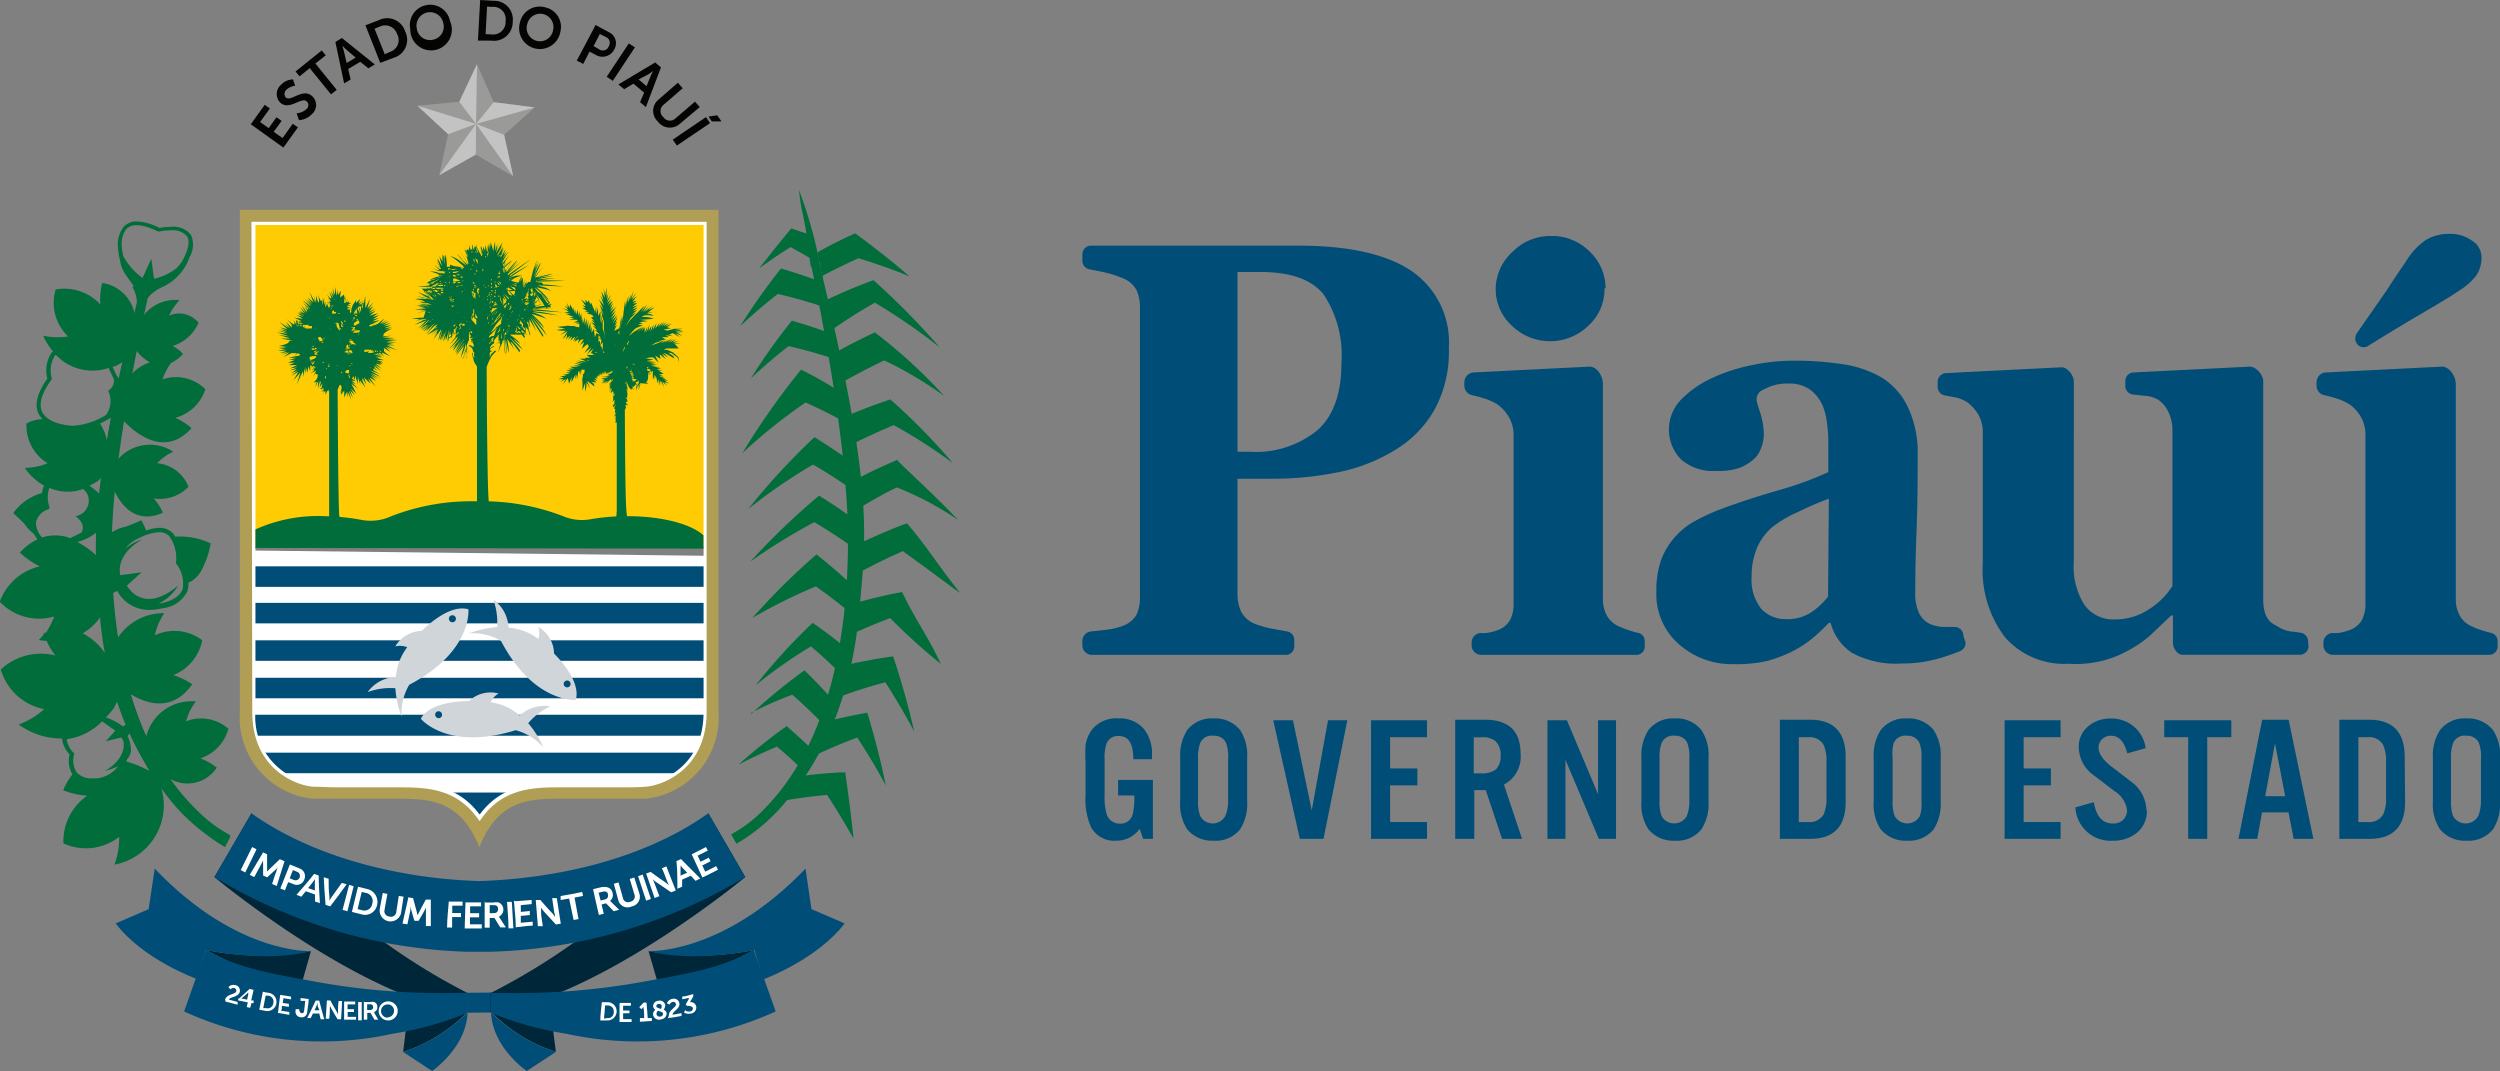 <svg xmlns="http://www.w3.org/2000/svg" xmlns:xlink="http://www.w3.org/1999/xlink" viewBox="0 0 188.89 80.92"><rect x="0" y="0" width="188.89" height="80.92" fill="#808080" stroke="none"/><defs><style>.cls-1{fill:none;clip-rule:evenodd;}.cls-2{fill:#002639;}.cls-10,.cls-18,.cls-2,.cls-3,.cls-5,.cls-7,.cls-8,.cls-9{fill-rule:evenodd;}.cls-16,.cls-3{fill:#fff;}.cls-4,.cls-5{fill:#004e78;}.cls-6{fill:#ffcc03;}.cls-7{fill:#b09e54;}.cls-8{fill:#9a9a98;}.cls-9{fill:#c4c3c3;}.cls-10{fill:#d0d5d9;}.cls-11{clip-path:url(#clip-path);}.cls-12{fill:url(#Gradiente_sem_nome_2);}.cls-13{clip-path:url(#clip-path-2);}.cls-14{fill:url(#Gradiente_sem_nome_2-2);}.cls-15{fill:#040403;}.cls-17,.cls-18{fill:#006d3a;}</style><clipPath id="clip-path"><polygon class="cls-1" points="23.12 24.54 23.12 24.54 23.12 24.53 23.12 24.54"/></clipPath><linearGradient id="Gradiente_sem_nome_2" x1="23.11" y1="24.54" x2="23.13" y2="24.54" gradientUnits="userSpaceOnUse"><stop offset="0" stop-color="#0c431f"/><stop offset="0.27" stop-color="#0a763c"/><stop offset="0.55" stop-color="#18411d"/><stop offset="0.77" stop-color="#00582e"/><stop offset="1" stop-color="#004021"/></linearGradient><clipPath id="clip-path-2"><polyline class="cls-1" points="47.74 30.99 47.74 30.99 47.73 30.98 47.74 30.99"/></clipPath><linearGradient id="Gradiente_sem_nome_2-2" x1="47.73" y1="30.98" x2="47.75" y2="30.98" xlink:href="#Gradiente_sem_nome_2"/></defs><title>Asset 1</title><g id="Layer_2" data-name="Layer 2"><g id="Modo_de_isolamento" data-name="Modo de isolamento"><path class="cls-2" d="M16.2,66.27S27.29,75.5,35.33,76.49l0-1.46A48.4,48.4,0,0,1,19,61.45Z"/><path class="cls-3" d="M18.6,41.59V54.22s.33,6.2,6.78,5.66c0,0,9.57-1.07,10.84,3.08a6.45,6.45,0,0,1,6.13-3.08S53.16,62.08,54,53.83L53.91,42Z"/><rect class="cls-4" x="18.76" y="45.55" width="34.84" height="1.55"/><rect class="cls-4" x="18.76" y="42.79" width="34.84" height="1.55"/><rect class="cls-4" x="18.76" y="48.38" width="34.84" height="1.55"/><rect class="cls-4" x="18.76" y="51.21" width="34.84" height="1.55"/><path class="cls-5" d="M53.46,55.59H19c-.1-.3-.18-.58-.24-.82V54H53.6v1.18c0,.13-.09.25-.14.37"/><path class="cls-5" d="M51,58.42H21a5.39,5.39,0,0,1-1.41-1.55H52.72A6.19,6.19,0,0,1,51,58.42"/><path class="cls-5" d="M37.25,61.53H35.43a6.5,6.5,0,0,0-3.31-1.65h7.67a6.33,6.33,0,0,0-2.54,1.65"/><rect class="cls-6" x="19.17" y="16.82" width="34.23" height="24.49"/><path class="cls-7" d="M53.27,53.79c0,4.3-3.34,5.47-4.51,5.53-.56,0-1.12,0-1.74,0l-1.41,0H45.2c-.69,0-1.37,0-2,0H42.09c-2.11,0-4.28.2-5.85,2.45-1.58-2.25-3.76-2.45-5.87-2.45H29.3c-.67,0-1.35,0-2,0h-.42l-1.4,0c-.63,0-1.18,0-1.74,0a5.16,5.16,0,0,1-4.52-5.53l0-36.9H53.29ZM18.12,15.85l0,37.94a6.18,6.18,0,0,0,5.5,6.56c.55,0,1.12,0,1.8,0h4.81c2.37,0,4.44.24,5.8,3.23l.19.42.18-.42c1.36-3,3.43-3.23,5.8-3.23H47c.67,0,1.24,0,1.79,0a6.18,6.18,0,0,0,5.5-6.56l0-37.94H18.12Z"/><path class="cls-3" d="M36.24,17H53.16l0,36.78c0,4.21-3.25,5.34-4.39,5.41-.56,0-1.11,0-1.73,0H42.09c-2.08,0-4.25.18-5.85,2.36-1.61-2.18-3.78-2.36-5.87-2.36H25.44c-.62,0-1.17,0-1.73,0a5.05,5.05,0,0,1-4.41-5.41V17ZM19.06,53.79c0,4.4,3.43,5.59,4.63,5.65.57,0,1.13.05,1.75.05l1.41,0h1.24l1.23,0h1.05c2.07,0,4.22.19,5.76,2.41l.11.14.1-.14c1.54-2.22,3.69-2.41,5.75-2.41l1.07,0h2.45l1.41,0c.62,0,1.17,0,1.74-.05,1.2-.06,4.63-1.25,4.63-5.65l0-36.9v-.13H19Z"/><path class="cls-2" d="M15.55,71.77a20.33,20.33,0,0,0,7.28,2.43l.66-2.34a21,21,0,0,1-7.94-.09"/><path class="cls-5" d="M11.23,68.69,8.74,69.77c2.1,2.76,6.11,4.19,6.11,4.19l.7-2.18s4.59,1,7.94.08c0,0-5.59.29-11.8-6.23Z"/><path class="cls-2" d="M30.46,79.48a12,12,0,0,0,4.84-3,22.41,22.41,0,0,1-4.64,1.35Z"/><path class="cls-5" d="M13.91,76.42a24.91,24.91,0,0,0,15.72,1.69,25.46,25.46,0,0,0,5.67-1.58v-.3s0-1.22,0-1.22a54.09,54.09,0,0,1-11.2-.79c-2.89-.54-6.14-1-8.54-2.45Z"/><path class="cls-5" d="M30.46,79.48l2.19,1.44s2.58-1.75,2.68-4.43a12.46,12.46,0,0,1-4.87,3"/><rect class="cls-4" x="35.3" y="75" width="1.93" height="1.51" transform="translate(-0.8 0.39) rotate(-0.61)"/><polygon class="cls-8" points="36.04 4.85 34.7 7.69 31.54 7.99 33.86 10.14 33.19 13.23 35.95 11.68 38.77 13.31 38.09 10.19 40.4 8.12 37.3 7.72 36.04 4.85"/><polygon class="cls-9" points="34.7 7.69 35.97 9.36 36.04 4.85 34.7 7.69"/><polygon class="cls-9" points="31.54 7.99 35.97 9.36 33.86 10.14 31.54 7.99"/><polygon class="cls-9" points="37.3 7.72 35.97 9.36 40.4 8.12 37.3 7.72"/><polygon class="cls-9" points="35.95 11.68 35.97 9.36 33.19 13.23 35.95 11.68"/><polygon class="cls-9" points="35.97 9.36 38.77 13.31 38.09 10.19 35.97 9.36"/><path class="cls-10" d="M31.8,54.31s2,2.46,7.16.86a4.26,4.26,0,0,1,2.1,1.3,7.77,7.77,0,0,0-1.15-1.83,4.87,4.87,0,0,1,1.67-1.27,2.75,2.75,0,0,0-2.31.69,4.21,4.21,0,0,0-2.2-1,1.45,1.45,0,0,1,.6-.66,2.34,2.34,0,0,0-2.23.57s-2.91-.06-3.64,1.33"/><path class="cls-5" d="M33.4,54a.25.25,0,0,1-.26.26.26.26,0,0,1-.26-.26.25.25,0,0,1,.26-.26.26.26,0,0,1,.26.26"/><path class="cls-10" d="M35.39,46.07s.31,3.17-4.47,5.67a4.24,4.24,0,0,0-.58,2.4A7.75,7.75,0,0,1,29.87,52a5,5,0,0,0-2.09.29,2.76,2.76,0,0,1,2.13-1.14,4.24,4.24,0,0,1,.86-2.25,1.48,1.48,0,0,0-.9-.06,2.35,2.35,0,0,1,2-1.17s2-2.1,3.53-1.63"/><path class="cls-5" d="M34,46.94a.26.26,0,0,0,.37,0,.27.27,0,0,0,0-.38.28.28,0,0,0-.38,0,.27.27,0,0,0,0,.37"/><path class="cls-10" d="M43.55,52.88s-3.19.31-5.7-4.46a4.29,4.29,0,0,0-2.41-.57,7.84,7.84,0,0,1,2.12-.47,5,5,0,0,0-.29-2.08,2.73,2.73,0,0,1,1.15,2.12,4.29,4.29,0,0,1,2.26.86,1.52,1.52,0,0,0,0-.9,2.35,2.35,0,0,1,1.18,2s2.1,2,1.64,3.51"/><path class="cls-5" d="M42.67,51.49a.25.25,0,0,0,0,.37.26.26,0,1,0,0-.37"/><g class="cls-11"><rect class="cls-12" x="23.12" y="24.53"/></g><g class="cls-13"><rect class="cls-14" x="47.73" y="30.98" width="0.01" height="0.01"/></g><polygon class="cls-15" points="18.95 9.39 20 7.92 20.39 8.2 19.65 9.22 20.3 9.68 20.89 8.86 21.28 9.13 20.68 9.96 21.35 10.43 22.12 9.35 22.51 9.62 21.41 11.15 18.95 9.39"/><path class="cls-15" d="M22.41,8.56a1.25,1.25,0,0,0,.76-.33.38.38,0,0,0,0-.57c-.39-.37-1.31.73-2,.09a.92.92,0,0,1,.06-1.34A1.29,1.29,0,0,1,22.14,6l.16.48a1.16,1.16,0,0,0-.66.3.42.42,0,0,0-.05.58c.39.37,1.28-.75,2-.09a.9.9,0,0,1,0,1.33,1.5,1.5,0,0,1-1,.48Z"/><polygon class="cls-15" points="23.4 5.15 22.63 5.77 22.33 5.4 24.31 3.81 24.61 4.18 23.83 4.8 25.44 6.79 25.01 7.13 23.4 5.15"/><path class="cls-15" d="M27.22,4.67l-.91.54.18.8L26,6.3l-.66-3.13.49-.3,2.49,2-.49.29Zm-1.35-1.2s.09.29.13.46l.19.83.68-.41-.65-.55c-.14-.12-.35-.34-.35-.34Z"/><path class="cls-15" d="M27.61,1.91l1-.38a1.42,1.42,0,0,1,2,.84,1.41,1.41,0,0,1-.88,2l-1,.38Zm1.88,2A.93.93,0,0,0,30,2.57.94.94,0,0,0,28.72,2l-.42.17.77,1.93Z"/><path class="cls-15" d="M32.2.39A1.52,1.52,0,0,1,34,1.59,1.57,1.57,0,1,1,31,2.21,1.53,1.53,0,0,1,32.2.39M32.72,3a1,1,0,0,0,.77-1.26,1,1,0,1,0-2,.4A1,1,0,0,0,32.72,3Z"/><path class="cls-15" d="M36.28,0l1,.06a1.41,1.41,0,0,1,1.46,1.58,1.42,1.42,0,0,1-1.63,1.43l-1,0Zm.86,2.6a.94.94,0,0,0,1.06-1,.93.93,0,0,0-1-1.08L36.8.5l-.11,2.08Z"/><path class="cls-15" d="M41.17.55A1.51,1.51,0,0,1,42.34,2.4a1.57,1.57,0,1,1-3.05-.72A1.52,1.52,0,0,1,41.17.55m-.61,2.54a1,1,0,0,0,1.23-.82,1,1,0,1,0-1.95-.46A1,1,0,0,0,40.56,3.09Z"/><path class="cls-15" d="M45,1.89l1,.54a.92.92,0,0,1,.41,1.31,1,1,0,0,1-1.32.45l-.55-.29-.47.93-.49-.25Zm.26,1.83A.48.48,0,0,0,46,3.49a.48.48,0,0,0-.21-.69l-.47-.23-.47.91Z"/><polygon class="cls-15" points="47.51 3.28 47.97 3.58 46.3 6.11 45.84 5.8 47.51 3.28"/><path class="cls-15" d="M48.67,7l-.81-.68-.7.42-.44-.36L49.5,4.72l.44.37-1.14,3-.44-.37Zm.71-1.66-.4.28L48.25,6l.6.51.32-.79c.07-.17.21-.43.21-.43Z"/><path class="cls-15" d="M51.22,6.25l.36.42L50.12,7.93a.6.6,0,0,0,0,.92.6.6,0,0,0,.92.09l1.47-1.26.36.41L51.36,9.36a1.13,1.13,0,0,1-1.66-.18,1.1,1.1,0,0,1,.06-1.66Z"/><path class="cls-15" d="M53.34,8.85l.31.45L51.14,11l-.31-.45Zm.85-.14.32.46-.73,0-.25-.36Z"/><path class="cls-2" d="M56.31,66.27S45.16,75.5,37.07,76.49l0-1.46A48.71,48.71,0,0,0,53.52,61.45Z"/><path class="cls-5" d="M53.51,61.45c-4.18,3-10.35,4.89-17.31,5.12C29.28,66.34,23.14,64.4,19,61.45L16.2,66.27a39.08,39.08,0,0,0,19.07,5.64h1.86a39.48,39.48,0,0,0,19.18-5.64Z"/><path class="cls-2" d="M57,71.77a20.6,20.6,0,0,1-7.32,2.43L49,71.86a21.24,21.24,0,0,0,8-.09"/><path class="cls-5" d="M61.31,68.69l2.51,1.08C61.7,72.53,57.67,74,57.67,74L57,71.78s-4.61,1-8,.08c0,0,5.62.29,11.86-6.23Z"/><path class="cls-2" d="M42,79.48a12.23,12.23,0,0,1-4.87-3,22.94,22.94,0,0,0,4.66,1.35Z"/><path class="cls-5" d="M58.61,76.42a25.15,25.15,0,0,1-15.8,1.69,25.77,25.77,0,0,1-5.71-1.58v-.3s0-1.22,0-1.22a54.69,54.69,0,0,0,11.26-.79c2.91-.54,6.18-1,8.59-2.45Z"/><path class="cls-5" d="M42,79.48l-2.2,1.44s-2.59-1.75-2.7-4.43a12.59,12.59,0,0,0,4.9,3"/><path class="cls-16" d="M19.05,64l.33.17c-.28.59-.57,1.17-.85,1.75l-.34-.18Z"/><path class="cls-16" d="M19.83,64.38l.35.17,0,1c0,.12,0,.3,0,.3h0s.12-.13.21-.21l.75-.72.36.15c-.2.62-.4,1.25-.59,1.87l-.35-.15c.11-.35.22-.7.34-1,0-.12.11-.28.11-.28h0s-.13.15-.22.23l-.61.55-.3-.14c0-.27,0-.55,0-.83a2.84,2.84,0,0,1,0-.32h0s-.07.16-.13.27l-.54,1-.34-.17,1-1.68"/><path class="cls-16" d="M21.9,65.32l.72.29a.62.62,0,0,1,.38.82.6.6,0,0,1-.83.37l-.39-.15c-.09.2-.17.41-.25.62l-.35-.14.72-1.81m.31,1.17a.33.33,0,1,0,.24-.62l-.32-.13-.24.62Z"/><path class="cls-16" d="M23.79,67.58l-.69-.24-.33.41-.37-.14c.45-.52.89-1,1.33-1.58l.35.12c0,.69.05,1.39.09,2.09l-.37-.13c0-.17,0-.35,0-.53m0-1.17s-.11.17-.18.26-.23.28-.34.43l.51.18c0-.19,0-.37,0-.56s0-.31,0-.31Z"/><path class="cls-16" d="M24.46,66.28l.37.12c0,.45,0,.9.06,1.35,0,.12,0,.3,0,.3h0s.08-.15.15-.25c.27-.36.52-.73.78-1.09l.37.1c-.4.56-.81,1.12-1.24,1.67l-.35-.11c-.06-.7-.11-1.39-.14-2.09"/><path class="cls-16" d="M26.38,66.86l.34.1-.47,1.89-.37-.1c.17-.63.33-1.26.5-1.89"/><path class="cls-16" d="M27.05,67l.65.16a1,1,0,0,1,.8,1.18.93.93,0,0,1-1.23.73l-.68-.17c.15-.63.3-1.27.46-1.9m.27,1.76a.6.6,0,0,0,.81-.5.62.62,0,0,0-.51-.8l-.29-.07c-.1.43-.21.87-.31,1.3Z"/><path class="cls-16" d="M28.92,67.47l.35.07c-.07.41-.15.82-.22,1.23a.4.4,0,0,0,.37.48.4.4,0,0,0,.52-.33c.06-.41.13-.82.19-1.23l.36.06L30.3,69a.82.82,0,0,1-1.61-.29c.07-.41.15-.82.23-1.23"/><path class="cls-16" d="M30.83,67.8l.38.06.27,1,.07.3h0s.07-.16.13-.27l.49-.92.38,0c0,.65,0,1.3,0,2l-.37,0c0-.37,0-.73,0-1.1,0-.13,0-.3,0-.3h0s-.08.18-.14.29-.27.48-.41.71l-.32,0c-.08-.26-.16-.53-.23-.79a2.44,2.44,0,0,1-.07-.32h0s0,.18,0,.31c-.08.35-.15.71-.23,1.07l-.37-.06c.14-.64.29-1.27.43-1.91"/><path class="cls-16" d="M33.83,68.12l1.12,0c0,.11,0,.21,0,.31l-.78,0c0,.19,0,.37,0,.56l.66,0c0,.1,0,.2,0,.3l-.67,0c0,.26,0,.53,0,.79l-.38,0c0-.65.08-1.3.13-1.95"/><path class="cls-16" d="M35.18,68.18l1.17,0v.3h-.83V69h.68v.31h-.69v.53h.89c0,.1,0,.21,0,.31l-1.29,0,.06-1.95"/><path class="cls-16" d="M36.66,68.19h.63a1,1,0,0,1,.4,0,.59.59,0,0,1,0,1.07h0a.51.51,0,0,1,.07.1l.46.71h-.42c-.15-.23-.29-.47-.44-.71H37c0,.24,0,.49,0,.73h-.38c0-.66,0-1.31,0-2m.7.9a.28.28,0,0,0,.31-.31c0-.19-.09-.3-.38-.29H37c0,.2,0,.41,0,.61Z"/><path class="cls-16" d="M38.31,68.14l.36,0,.12,2-.37,0c0-.66-.07-1.3-.11-2"/><path class="cls-16" d="M39,68.09,40.17,68l0,.31-.82.08c0,.17,0,.34,0,.51l.68-.07,0,.31-.68.06c0,.17,0,.35,0,.52l.9-.08,0,.3c-.43,0-.85.09-1.28.12,0-.65-.09-1.3-.14-2"/><path class="cls-16" d="M40.48,68l.35,0c.29.34.59.68.9,1a3.12,3.12,0,0,1,.21.28h0s0-.19-.06-.3c-.05-.37-.11-.75-.16-1.12l.35,0,.3,1.93-.37.06c-.31-.34-.62-.67-.92-1a2.39,2.39,0,0,1-.2-.28h0a2.85,2.85,0,0,1,0,.3c0,.37.09.74.13,1.11l-.37,0L40.48,68"/><path class="cls-16" d="M43,67.89l-.64.11c0-.1,0-.2,0-.3.55-.09,1.09-.19,1.63-.31l.06.3-.64.13.3,1.62-.37.07Z"/><path class="cls-16" d="M44.82,67.18l.62-.15a1.11,1.11,0,0,1,.4,0,.53.53,0,0,1,.44.43.56.56,0,0,1-.19.61h0l.09.08.6.59-.41.11-.58-.6-.34.09c.06.23.11.47.17.7l-.37.09c-.15-.63-.29-1.26-.43-1.9m.88.73a.29.29,0,0,0,.23-.38c0-.18-.15-.27-.43-.2l-.27.07.15.59Z"/><path class="cls-16" d="M46.39,66.77l.34-.1c.12.4.23.8.34,1.2a.39.39,0,0,0,.55.26.4.4,0,0,0,.32-.53l-.36-1.19.34-.11c.13.39.25.79.38,1.19a.75.75,0,0,1-.58,1,.72.72,0,0,1-1-.46l-.33-1.21"/><path class="cls-16" d="M48.21,66.2l.35-.12c.2.61.41,1.23.62,1.84l-.36.13c-.2-.62-.4-1.23-.61-1.85"/><path class="cls-16" d="M48.82,66l.34-.12c.36.26.73.53,1.11.78l.27.22h0l-.13-.28c-.13-.35-.26-.7-.4-1l.34-.14c.23.61.47,1.21.71,1.82l-.35.14-1.13-.77a2,2,0,0,1-.26-.22h0s.08.17.12.28l.38,1-.36.14c-.21-.62-.43-1.23-.64-1.85"/><path class="cls-16" d="M52.21,66.16l-.67.3c0,.18,0,.36,0,.53l-.36.16c0-.7,0-1.39-.07-2.09l.35-.15c.47.49,1,1,1.45,1.47l-.36.17-.36-.39m-.77-.86a2.57,2.57,0,0,1,0,.31c0,.18,0,.37,0,.55l.5-.22-.38-.4-.19-.25Z"/><path class="cls-16" d="M52.26,64.55,53.34,64l.14.27-.77.38.22.46c.21-.1.42-.2.62-.31l.14.27-.63.32c.08.15.15.31.22.47.28-.14.56-.27.83-.42l.14.27c-.39.21-.79.4-1.18.59l-.81-1.76"/><path class="cls-16" d="M17,75.55c.13-.48.79-.39.85-.66a.2.2,0,0,0-.15-.24.33.33,0,0,0-.29.1l-.15-.17a.52.52,0,0,1,.51-.15.42.42,0,0,1,.35.5c-.11.44-.74.36-.82.6l.65.17a1.6,1.6,0,0,1,0,.21l-.92-.24a.5.5,0,0,1,0-.12"/><path class="cls-16" d="M18.07,75.44l.79-.72.3.07-.18.8.18,0c0,.07,0,.14,0,.21l-.18,0c0,.12-.05.23-.08.35l-.25-.06c0-.11.05-.23.08-.35L18,75.59l0-.15m.67.09.09-.41a.64.64,0,0,1,0-.14h0a.84.84,0,0,1-.1.1l-.42.36h0Z"/><path class="cls-16" d="M19.86,74.93a3.89,3.89,0,0,0,.47.09.69.69,0,1,1-.26,1.36l-.48-.09.27-1.36m.24,1.24a.43.43,0,0,0,.55-.39.44.44,0,0,0-.38-.55l-.2,0-.18.94Z"/><path class="cls-16" d="M21.17,75.17l.82.13,0,.21-.57-.09-.06.36.47.07,0,.22L21.3,76c0,.13,0,.25-.06.37l.62.09,0,.22L21,76.53Z"/><path class="cls-16" d="M22.35,76.25l.26,0s0,0,0,.06.07.23.16.24.19,0,.21-.18.06-.5.08-.75l-.35,0c0-.07,0-.14,0-.21l.61.07c0,.32-.07.64-.11,1a.41.41,0,0,1-.49.38.42.42,0,0,1-.39-.48.25.25,0,0,0,0-.08"/><path class="cls-16" d="M24.14,76.58l-.5,0-.16.34-.27,0c.22-.44.44-.88.64-1.32l.27,0c.12.47.24.94.38,1.41l-.27,0-.09-.36M24,75.77a1.73,1.73,0,0,1-.08.21,3.73,3.73,0,0,1-.16.35l.37,0L24,76c0-.08,0-.22,0-.22Z"/><path class="cls-16" d="M24.7,75.59l.26,0c.15.28.31.56.47.83a2.07,2.07,0,0,1,.11.22h0s0-.13,0-.21c0-.27,0-.53.05-.8h.25c0,.47-.05.93-.07,1.38h-.26c-.17-.27-.33-.55-.49-.83a1.44,1.44,0,0,1-.1-.22h0a1.46,1.46,0,0,1,0,.22c0,.26,0,.52-.05.79l-.26,0Z"/><path class="cls-16" d="M26,75.67q.42,0,.84,0a1.55,1.55,0,0,0,0,.22l-.58,0c0,.12,0,.24,0,.36l.48,0c0,.07,0,.14,0,.21h-.47c0,.12,0,.25,0,.37l.63,0v.21c-.3,0-.6,0-.9,0L26,75.67"/><path class="cls-16" d="M27.08,75.71h.25c0,.46,0,.92,0,1.38h-.27l0-1.38"/><path class="cls-16" d="M27.53,75.71H28a.61.61,0,0,1,.28,0,.38.38,0,0,1,.23.37.37.37,0,0,1-.23.38h0l0,.07.3.51h-.29c-.1-.17-.2-.34-.29-.51h-.25v.51h-.26c0-.46,0-.92,0-1.38m.48.65a.2.2,0,0,0,.22-.22c0-.13-.06-.21-.25-.21h-.2v.43Z"/><path class="cls-16" d="M29.32,75.66a.72.72,0,1,1-.71.73.72.72,0,0,1,.71-.73m0,1.2a.48.48,0,0,0,.45-.51.47.47,0,0,0-.48-.46.49.49,0,0,0,0,1Z"/><path class="cls-16" d="M45.47,75.72l.47,0a.69.69,0,1,1-.08,1.38l-.5,0c0-.45.07-.91.11-1.37m.39,1.19a.43.43,0,0,0,.51-.45.44.44,0,0,0-.45-.5h-.21c0,.32-.05.63-.07,1Z"/><path class="cls-16" d="M46.84,75.78c.28,0,.55,0,.83,0a1.48,1.48,0,0,0,0,.21h-.59v.36h.48v.21h-.48V77h.64v.22c-.3,0-.61,0-.91,0,0-.46,0-.92,0-1.38"/><path class="cls-16" d="M48.35,76.92l.32,0c0-.25,0-.51-.05-.76a.58.58,0,0,0,0-.1h0a.24.24,0,0,1-.06.08l-.1.11-.16-.15.33-.35.22,0,.09,1.17.31,0a1.5,1.5,0,0,1,0,.22l-.9.06Z"/><path class="cls-16" d="M49.52,76.29a.32.32,0,0,1-.17-.25c0-.2.1-.39.41-.43a.42.42,0,0,1,.5.32.55.55,0,0,1-.12.36.34.34,0,0,1,.23.27c0,.21-.14.43-.47.47a.45.45,0,0,1-.56-.37.46.46,0,0,1,.18-.37m.19.08a.33.33,0,0,0-.11.25.24.24,0,0,0,.28.19.22.22,0,0,0,.22-.23C50.08,76.46,49.89,76.43,49.71,76.37Zm.23-.14A.41.41,0,0,0,50,76a.18.18,0,0,0-.23-.14c-.13,0-.19.09-.18.18S49.77,76.18,49.94,76.23Z"/><path class="cls-16" d="M50.54,76.8c-.07-.49.58-.67.53-.94a.2.2,0,0,0-.24-.16.32.32,0,0,0-.23.2l-.21-.09a.53.53,0,0,1,.42-.34.42.42,0,0,1,.52.32c.08.44-.54.62-.51.88l.67-.12a1.55,1.55,0,0,1,0,.21c-.32.06-.64.12-1,.16a.27.27,0,0,1,0-.12"/><path class="cls-16" d="M51.78,76.35a.45.45,0,0,0,.35.07c.15,0,.24-.14.22-.25S52.16,76,52,76l-.1,0-.09-.11.2-.35.07-.12h0l-.12,0-.41.08c0-.07,0-.14,0-.21.28,0,.55-.11.83-.18,0,0,0,.1,0,.15s-.17.31-.25.46a.42.42,0,0,1,.47.31.46.46,0,0,1-.4.55.68.68,0,0,1-.52-.08,1.47,1.47,0,0,0,.1-.22"/><path class="cls-17" d="M37.6,25.39l0,0-.13.18a1,1,0,0,1,.16-.16"/><path class="cls-17" d="M35.27,27a.72.72,0,0,1,.07-.11Z"/><path class="cls-17" d="M35.27,26.79l.14-.31c0,.09-.09.21-.14.31"/><path class="cls-17" d="M35.25,27.21c0,.05,0,.07,0,.05a.14.14,0,0,0,0-.07l0,0v0s0,0,0,0"/><path class="cls-17" d="M35.26,27.15l.07-.28a2.83,2.83,0,0,0-.07.28"/><path class="cls-17" d="M37.42,25.59l0-.05h0a.08.08,0,0,0,0,0"/><path class="cls-17" d="M37.56,25.87l0,0h0l0,0"/><path class="cls-17" d="M41.33,25.35l0,0,0,0"/><path class="cls-17" d="M41.58,23.12a0,0,0,0,0,0,0s0,0,0,0"/><path class="cls-17" d="M37.66,25.86h0l0,.08a.13.13,0,0,0,.06-.08"/><path class="cls-17" d="M40,24.17v0"/><path class="cls-17" d="M40.22,24.66h0"/><path class="cls-17" d="M39.79,26.31s0,0,0,0,0,0,0,0"/><path class="cls-17" d="M39.92,25.3l0,0s0,0,0,0"/><path class="cls-17" d="M38.05,19.6s0,0,0,0,0,0,0,0"/><path class="cls-17" d="M35.27,26.46l.15-.37-.15.31h0v.05"/><polygon class="cls-17" points="35.27 26.41 35.27 26.41 35.27 26.41 35.27 26.41"/><path class="cls-17" d="M35.27,26.4a1.91,1.91,0,0,0,0-.29l0,.08v.22h0"/><path class="cls-17" d="M36.55,19.32v0s0,0,0,0"/><path class="cls-17" d="M34,25v0s0,0,0,0"/><path class="cls-17" d="M33.1,22.19h0s0,0,0,0"/><path class="cls-17" d="M35.17,26.71,35,27h0s.07-.14.13-.27"/><path class="cls-17" d="M32.91,20.44h0"/><path class="cls-17" d="M35,27h0a.88.88,0,0,0-.06.16l.21-.36L35,27h0"/><path class="cls-17" d="M32.79,24.7h0s0,0,0,0"/><path class="cls-17" d="M34.39,25.7l0,0,0,0"/><path class="cls-17" d="M32.2,21.55h0"/><path class="cls-17" d="M34.56,25.72v0"/><path class="cls-17" d="M40.92,21.34a1.13,1.13,0,0,1-.46-.06l2.29-.06s-2-.08-2.15,0-.12,0-.09,0S42,21,42,21l-1.44.11,1.3-.28L40.58,21a7,7,0,0,0,1.17-.31c-.21,0-1.2.28-1.19.26s1-.51,1-.51L40.41,21l.64-.88-.67.82s.48-1,.47-1.06-.27.44-.28.46-.29.67-.29.67.45-1.27.45-1.26l-.35.75.3-.83-.06.13c0,.06-.23.48-.23.48l.2-.67s-.25.63-.32.87-.2.82-.2.82-.11,0-.14,0l-.2.2v0h0a1.18,1.18,0,0,0,.07-.21c0-.05-.11.15-.16.22a1,1,0,0,0-.07.15l-.07.07h0c.08-.22.2-.54.2-.53l-.19.39,0-.11.12-.24-.07.08.06-.18a.62.62,0,0,0,0,.11.66.66,0,0,1-.06.12l0,.05.09-.32-.16.39,0,0s0,0,0,0A2.44,2.44,0,0,0,39.5,21c0-.05-.1.15-.14.22a.67.67,0,0,0-.07.18l0,0c.07-.21.16-.48.15-.47s-.17.39-.17.39l.13-.45a1.06,1.06,0,0,0,0,.12c0,.06-.13.28-.13.28l.11-.44-.19.52c-.14,0-.41-.09-.58-.12l.06-.06c.06,0,.06,0,0,0l.13-.12.25-.11a1.9,1.9,0,0,1,.4-.11,1.49,1.49,0,0,0-.42,0,1.41,1.41,0,0,0-.32.1l0-.08-.11.11-.18.07v0L40,20s-1.19.64-1.3.76a.72.72,0,0,1-.2.14l.07-.13,1.56-1.2s-1.58,1.05-1.76,1.24c0,0,0-.07,0-.11l.1-.1h0l.91-.83-1,.82h0l.81-.88-.79.77h0c.28-.32.77-.86.63-.77a9.88,9.88,0,0,0-.77.85l0-.17s0,.11-.09.21h0c.09-.18.58-1,.58-1l-.54.87,0-.13a1.06,1.06,0,0,0-.05.12.34.34,0,0,0,0,.1l0,.08h0l.09-.34-.13.35h0l0-.23.08-.07-.08.05,0-.18c.28-.29.64-.55.5-.5a2.29,2.29,0,0,0-.49.42l0-.33c.16-.25.33-.54.33-.54l-.32.41v0l-.21.26v0a2.25,2.25,0,0,1,.08-.24l-.09.13v0l.4-.65a.71.71,0,0,0,.11-.18l-.4.49H38a4.3,4.3,0,0,0,.27-.47,2.85,2.85,0,0,0-.22.24h0c0-.09.2-.46.15-.41a2.78,2.78,0,0,0-.26.42h-.07c.1-.25.2-.51.18-.47s-.14.28-.23.48h0a6.1,6.1,0,0,0,.24-.59s-.17.32-.31.61h0a2.69,2.69,0,0,0,.26-.66s-.27.45-.41.68a.45.45,0,0,1,0-.11s0,0,0,0a5.56,5.56,0,0,0,.33-.66l-.1.14c.06-.14.13-.34.16-.39a5.93,5.93,0,0,0-.45.72c-.14.26.07-.33.15-.59a2.62,2.62,0,0,0-.18.52,3.57,3.57,0,0,0,.06-.59c0,.16-.12.47-.15.63l.07-.44c0-.13,0,.23-.08.37a1.19,1.19,0,0,0,0-.28,1.39,1.39,0,0,0,0,.15c0-.17,0-.42,0-.55a4.69,4.69,0,0,0-.14.8c0-.34,0-.71,0-.56s0,.61,0,.67a1.31,1.31,0,0,1,0-.15,4.88,4.88,0,0,0-.21-.72c0,.07,0,.47.06.56-.05-.18-.09-.35-.11-.39s0,.19,0,.47l0,0a3.74,3.74,0,0,0-.09-.48,3.55,3.55,0,0,0,0,.51l0,0c0-.19-.06-.38-.07-.42s0,.2,0,.45l-.05.06a2.52,2.52,0,0,0-.14-.52c0-.07,0,.45,0,.45a2.22,2.22,0,0,0-.15-.32.79.79,0,0,0,0,.24.93.93,0,0,1,0,.13l-.18-.45a1.23,1.23,0,0,0,0,.21,4.24,4.24,0,0,1,.12.41.7.7,0,0,1-.05.18v-.22l0,.23,0-.09v0l0-.12,0-.45,0,.39-.09-.23.09.37c0,.06,0,.11,0,.15s0,.08,0,.08,0-.26,0-.22a.4.4,0,0,0,0,.13L36,18.64l0-.15,0,.12h0l0,.16s0-.07,0-.07h0a.23.23,0,0,0,0-.07c0-.09,0-.17,0-.17l-.06.22-.06-.05c0-.08,0-.14,0-.15s0,.17-.08.35l-.08-.09c0-.14,0-.32,0-.29l-.06.18,0,0,0,.07c0,.06,0,.12,0,.18a1.53,1.53,0,0,0-.16-.13l-.06-.26v.22h0v.14l-.11-.1.11.11v.05l-.18-.14.09.09a.73.73,0,0,1,.09.09v0l-.19-.13,0-.2a.71.71,0,0,0,0,.16s.09.72.09.72l-.29-.82.33,1.15s.06.28-.1,0l-.57-1,.65,1.19a2.25,2.25,0,0,1-.47-.44,2.56,2.56,0,0,0-.38-.42l.76.94s-.55-.43-.76-.55a2.25,2.25,0,0,0-.51-.21,3.05,3.05,0,0,1,.47.31l.46.38.17.22-.42-.08-.11-.07s0,0,0,.05l-.28-.05L34,20v.16h-.09l0-.09v.09h-.15V20c0-.23-.09-.84-.09-.84v.44s0-.24-.06-.3l0-.13,0,.46s-.08-.4-.08-.42.07.74.07.74l-.06-.2c0-.07,0-.15,0-.24s-.08-.3-.1-.25a3.77,3.77,0,0,0,0,.51l-.25-.42.2.75-.32-.54a.72.72,0,0,0,0,.13l.21.49-.35-.5.32.52-.16-.07.18.09.06.1h-.13L32.8,20l.41.41h0l-.18,0a2,2,0,0,0-.29-.15l.26.16h0l.4.25h0c-.1,0-.43-.12-.56-.14a1.13,1.13,0,0,0-.36,0,1.46,1.46,0,0,1,.36.08l.32.11c-.09.07,0,.12.19.09h.1l-.51.13-.09,0,.08,0-.18.07c-.11.05-.34.17-.18.14l.49-.15,0,0-.35.16h-.13s0,0,.06,0l-.16.07h0l-.15.09-.07.07h0l-.08.06.12-.06.33,0a1.4,1.4,0,0,0-.26.19h0l-.89.09.88,0s0,0,.08,0h.16l.09.12-.11,0c-.06-.06-.1-.1-.1-.09l0,.1h-.09c-.08-.06-.15-.11-.14-.08a.28.28,0,0,0,.08.09l-.24,0,0,0,0,0-.22,0s0,0,0,0h0l-.17,0,.18,0c.06.08.3.32.46.49l-.11-.05.12.06c.1.11.15.17.11.14a4.88,4.88,0,0,0-.89-.37l.66.36h0a2.62,2.62,0,0,0-.4-.14l.5.2.27.13c-.31-.08-1.19-.3-1-.23s.89.21.59.19l-.16,0h0a.58.58,0,0,0-.2-.06l.13.06a2.74,2.74,0,0,0-.61,0l.55.1h0a2.49,2.49,0,0,0,.31.17s-.52-.11-.46-.06.52.17.78.25a0,0,0,0,0,0,0l-.77-.12.68.16h0c-.29-.06-.86-.16-.81-.14s.45.12.8.2c0,0,0,0,0,0l-.12,0a3.77,3.77,0,0,0-.68-.11,6.46,6.46,0,0,0,.72.24s0,0,0,0c-.34-.08-.9-.25-.84-.21s.44.16.68.24h0a.32.32,0,0,0,.13,0h0s.07,0,0,0h-.09l0,0,0,0h0a4.6,4.6,0,0,0-.88.08h.66l-.34.05.37,0,.14.05a4.76,4.76,0,0,0-.65.16c.27-.06.89-.21.61-.1L32,24l-.29,0-.6.09a3.34,3.34,0,0,0,.6,0l-.27.15h-.07a7.24,7.24,0,0,0,.76-.15h.14l-.7.25.42-.13-.67.32a4.56,4.56,0,0,0,.9-.33s0,0-.1.11-.1,0,0,0h0c-.18.18-.48.46-.51.51a8.49,8.49,0,0,0,.67-.54l.07,0-.3.27-.11.07.05,0a1.4,1.4,0,0,0-.23.24s.2-.12.45-.3l.1,0c-.24.19-.47.37-.49.4a7,7,0,0,0,.64-.44h0l-.54.43c-.06.06.62-.41.77-.51h0A9.48,9.48,0,0,0,32,25c0,.07.39-.25.39-.25a2.77,2.77,0,0,0-.21.29s.71-.66.71-.66l-.69.84a.92.92,0,0,0,.16-.14c.06-.08.7-.67.7-.67l-.24.24a2.35,2.35,0,0,1,.26-.15l-.37.44-.45.36a7.08,7.08,0,0,0,.75-.4c.25-.17-.23.25-.42.43a4.54,4.54,0,0,0,.5-.43L33,25.1a.06.06,0,0,1,0,0l-.19.23c-.05.07.07-.07.18-.19l0,.09c-.09.13-.2.29-.26.39a5.25,5.25,0,0,0,.6-.74s0,0,0,.11a1.84,1.84,0,0,0-.12.3s0,.05,0,.06a2.86,2.86,0,0,0-.09.39,3.56,3.56,0,0,0,.18-.48s0,0,0,0,.09-.21.16-.37c-.07.24-.23.73-.23.8s.16-.29.3-.62l0,0c-.12.3-.24.63-.25.67a6.33,6.33,0,0,0,.34-.73h0c-.08.22-.23.61-.24.67s.23-.49.35-.74l0,0a8.21,8.21,0,0,0-.24.84c0,.08.2-.41.2-.41a1.83,1.83,0,0,0,0,.35,7.7,7.7,0,0,0,.25-.89h0l-.11.75s0,0,0,0l0,.25a.67.67,0,0,0,.06-.2l0-.06a1.73,1.73,0,0,0,.2-.12l0,.19s0-.09.06-.22.24-.17.33-.24v.08c-.06.1-.1.22-.05.21-.21.24-.46.57-.46.57l.62-.63a2.08,2.08,0,0,1-.12.27l.22-.26s-.52.69-.6.76a.76.76,0,0,0-.12.17l.68-.67,0,0,.12-.13c0,.06-.62.76-.58.75a3.48,3.48,0,0,0,.27-.24s-.28.45-.21.41.59-.78.59-.78-.5.9-.45.83.46-.7.48-.73-.54.9-.48.85.78-1.23.7-1.06-.71,1.16-.62,1.1.67-.91.61-.75l-.22.34c-.07.08-.12.14-.11.15a2.51,2.51,0,0,0-.27.41c.08-.06.64-.81.58-.68a4.83,4.83,0,0,0-.24.91c.09-.22.28-.76.26-.68a3.59,3.59,0,0,0-.09.42l.22-.88v0c0,.06,0,.25,0,.45l-.19.46.18-.31c0,.19,0,.37,0,.44h0c0-.13,0-.33.05-.47s0-.25,0-.1h0a1.49,1.49,0,0,0,0,.28.34.34,0,0,0,0,.1.77.77,0,0,1,0,.15c0,.1-.06.16-.05.16a.32.32,0,0,0,.06-.08c0,.07,0,.14,0,.17h0v-.07a1.34,1.34,0,0,1,0-.19v-.31s0-.1,0-.18v-.05a.67.67,0,0,1,0-.2v0c0-.11.08-.22.09-.31a1.18,1.18,0,0,1,.08-.16c0,.06,0,.08,0,0a.26.26,0,0,0,0-.07.29.29,0,0,0,0-.09c0-.05,0-.11,0-.17s0-.14,0-.21l.06-.1,0,.14,0,.05-.11.12.12-.11.08.11s0,.07,0,.1l-.07-.05,0,.09.08.07c0,.06,0,.13,0,.17s0,.08,0,.08.17.09.19.18,0,.22,0,.22a1,1,0,0,0-.28-.16c-.07,0-.06.08-.06.08a.4.4,0,0,1,.24.19,1,1,0,0,1,.08.23c0,.06.07,0,.07.08a.66.66,0,0,0,0,.27c0,.07,0,.15,0,.13l-.1-.14a.19.19,0,0,1,0-.12c0-.07,0-.15-.05-.14s0,.05,0,.12,0,.07,0,.11a2.16,2.16,0,0,1,.12.38c0,.12.07.12.07.17s.17.2.17.3,0,9,0,9.89c0,.59-.1,1.26-.14,1.87,0,0,.11.16.51.15l.67,0c.17-.09-.11-1.08-.17-2-.11-1.69-.14-9.91-.14-9.91a4.65,4.65,0,0,1,.37-.81,2.11,2.11,0,0,1,.35-.37s-.06-.07-.1-.05-.21.2-.26.23-.07.16-.09.19L37,27a1.26,1.26,0,0,0,0-.26.18.18,0,0,1,.06-.15l.15-.08-.09,0h-.07a1.2,1.2,0,0,1,0-.14c0-.06.08-.08.15-.11l.13-.06s0-.05,0-.05a.74.74,0,0,0-.22.1.62.62,0,0,0-.1.08.41.41,0,0,1,.1-.22,1,1,0,0,1,.22-.18c.06,0,0-.07,0-.07l0-.07-.19,0A.77.77,0,0,0,37,26s-.06,0,0-.11.18-.13.15-.18a.08.08,0,0,0-.06,0s0,0,.08-.13a.7.7,0,0,1,.21-.13v-.06l0,0-.06,0v0s0,0-.11,0-.27.14-.27.14a.25.25,0,0,1,.06-.18l0,0,0,0v0a.06.06,0,0,0,0,0,.23.23,0,0,1,.07-.07.22.22,0,0,0,.07-.06.13.13,0,0,0,.07-.08h0s0,0,0,0a3.42,3.42,0,0,0,.36-.39v0l-.12.25s-.09.27-.16.5c0,0,0,0,0,.06l-.07.12.07.11a1.69,1.69,0,0,1,.15-.22l.23-.3c0,.18,0,.38,0,.54a1.73,1.73,0,0,0-.23.24l0,0s0,0,0,0l.06-.06.18-.18a.71.71,0,0,0,0,.19c0,.14,0-.06,0-.23l0,0,.07-.07c0,.16,0,.29.05.34-.07.22-.14.47-.15.54s.1-.24.16-.38a2.24,2.24,0,0,0,.13-.29s0,0,0,.05,0,0,0-.1l.16-.39s0,1.06.06,1.23,0-.17,0-.35a2.78,2.78,0,0,1,0-.76s.11,1.12.13,1.12-.07-.91-.07-1.05h0c.07.29.17.86.21.95s0-.12,0-.26-.11-.72-.11-.74.5.73.56.84l-.33-.68s0,.06.06.07.11.12.12.1c.18.22.38.48.43.56s.15.13.13,0-.8-1-.8-1l.1.08v0c0,.05,0,.05,0,0,.25.24.79.74.88.85s-.07-.11-.11-.19a4.66,4.66,0,0,0-.46-.5.76.76,0,0,1-.07-.13l.4.32c.14.09-.05-.11-.14-.21a5.61,5.61,0,0,0-.48-.37l-.08-.07H39s0,0,0,0h.19a.58.58,0,0,1,.07.11l-.05-.11h.21c.05.08.1.13.12.16s.15.13.13,0a.72.72,0,0,0-.12-.18l.14,0h0l0,0a.15.15,0,0,0,0-.07l.14.15-.11-.18s0,0,0,0,0-.21,0-.27a1.72,1.72,0,0,1,0-.2l.07.1c.06.09.11.12.12.1a2.69,2.69,0,0,0,.1.38c.08.17.06,0,0-.18s-.07-.33-.11-.56l.22.22a1.39,1.39,0,0,1-.11-.19A.87.87,0,0,0,40,24.3l0-.17,0,0c.07,0,.06,0,0,0s0,0,0,0a1,1,0,0,1-.09-.16v0h0s.59,1,.66,1.16-.5-1.15-.5-1.15l.83,1.3c.12.19.17.2.15.08s-.94-1.47-.94-1.47,1.05,1.26,1.19,1.45l-.13-.25c-.06-.14-.69-.92-.92-1.2l0,0,.78.82c.17.16-.05-.14-.15-.28s-.71-.72-.71-.72l.72.23a1.94,1.94,0,0,1,.41.18,1.76,1.76,0,0,0-.39-.28,7.19,7.19,0,0,0-.69-.26l2,.26s-1.36-.3-1.53-.28a1.31,1.31,0,0,1-.46-.1l2.3.14s-2-.25-2.16-.22-.11,0-.08-.05,1.53,0,1.53,0l-1.45,0,.86-.11c.09.13.14.12.12,0l0,0,.25,0,0,0v0h0a.93.93,0,0,0,0-.1s0,0,0,0h0a.93.93,0,0,1-.05-.1l-.12-.17h0c-.28-.36-.89-1.05-.89-1.05s.68.68.85.82-.06-.13-.16-.26a9.12,9.12,0,0,0-.7-.66l.72.16a1.77,1.77,0,0,1,.41.14,1.83,1.83,0,0,0-.39-.24c-.18-.07-.69-.2-.69-.2l2,.09s-1.36-.18-1.52-.15M38,19.18Zm-6.58,5.05.44-.13H32Zm1.55.53-.13.09c0-.06.11-.11.16-.16A.11.11,0,0,0,33,24.76Zm6.66-3.14a1.14,1.14,0,0,0,.12-.12v0l-.08.17-.08.07h0A.79.79,0,0,1,39.67,21.62Zm.1.25h0l0,.05Zm-.11.31h0l0,0Zm-.06.28,0,0,0,0h0Zm0,2.37-.2-.2.06,0,.24.18h0a1,1,0,0,1,0,.17l-.11-.12h0Zm-1.27-.48h0Zm0,.29h0Zm-.25-1.45c.06-.06.11-.12.17-.17l.07-.07h0c0,.11-.08.24-.13.36A.69.69,0,0,0,38.08,23.19Zm.1.17h0a0,0,0,0,1,0,0Zm0,.14,0,0v-.07Zm-.19.19a.43.43,0,0,1,0-.05v0Zm0,.06v.08l0,0s0-.05,0-.08Zm-.16-1.12c0-.2,0-.36,0-.34,0,.17.1.45.15.68A1.51,1.51,0,0,1,37.79,22.63ZM35.67,23.8l.06.05v.28a1.25,1.25,0,0,1-.11-.31v0l.06.06A.13.13,0,0,0,35.67,23.8Zm0-1.61.06.1.06.08.07.19-.07-.07a1.26,1.26,0,0,1-.13-.26A.06.06,0,0,0,35.63,22.19ZM35.42,19l0,.05,0,0Zm.31,2.73h0v0s0,0,0,0Zm0-.48v0l0,0,0,.05H35.7Zm.07.08h0l.07.1-.14,0v-.1Zm-.06-1.25L35.65,20v0l.05.07Zm.24.3.13.16-.16-.06Zm-.06-.79,0-.1,0,0Zm.26,1.59h0v0Zm.1,1.1h0v0Zm-.34-.76h0l0,0,0,.08s0,0,0,0l0,0-.11.05v0Zm-.13.14a.43.43,0,0,0,0-.11l.1,0A.57.57,0,0,1,35.78,21.63Zm.11-.79h0l0,0h0Zm0,.09Zm0-.37v0l.1.07Zm.08.17h0Zm0,.9,0,0a.69.69,0,0,0-.06.13,1.21,1.21,0,0,1,0-.14Zm-.08.46,0,.1c0,.07,0,.14,0,.22s0,0,0,0a1.46,1.46,0,0,0,0,.17l-.16-.37,0-.1Zm-.05,0,0,0v0ZM36,22h0a.06.06,0,0,0,0,0l0,0A.13.13,0,0,0,36,22Zm0,.06Zm-.07-.41a.91.91,0,0,0-.07.14l0-.11Zm0,0s0,.11,0,.18l0,.09h0a.2.2,0,0,0,0,.08c0-.07,0-.13,0-.19ZM36.08,24V24a.11.11,0,0,0,0,.05L35.91,24c0-.09,0-.2,0-.32Zm.08-2a.63.63,0,0,1,0,.17l-.06.08c0-.07,0-.15-.07-.23l.13-.1A.11.11,0,0,0,36.16,22Zm.06.47c0,.07,0,.1,0,.06s0-.1-.05-.18l.05-.05A.79.79,0,0,1,36.22,22.47ZM36.05,22s0-.08,0-.11a1,1,0,0,0,.07-.15.92.92,0,0,1,.11.15Zm0-.37,0,0,0,0Zm-.09-1h0v0h0ZM35.86,20l0-.05v0l0,.08Zm.07.68v.05l-.08,0h0a.31.31,0,0,0,0-.08Zm-.12-.76h0v0s0,0,0,0Zm0,.26,0,.12a.88.88,0,0,0,0-.14Zm0,.77v0h0v0Zm-.08,1,.07.16s0,0,0,0,0,.06,0,0,0,.12,0,.18l-.19-.24h0A1.11,1.11,0,0,0,35.76,22Zm0,1.56,0,0,.07.05a1.05,1.05,0,0,1,0,.18v.13a.94.94,0,0,0-.12-.09A2.64,2.64,0,0,0,35.77,23.53Zm.08.44h0c0,.15,0,.27,0,.15a.31.31,0,0,0,0-.11l.18.16c0,.09,0,.2,0,.3v.11a1.71,1.71,0,0,1-.22-.25.87.87,0,0,1-.15-.2,1.34,1.34,0,0,0,0-.26Zm-.18.87,0,0v.06a.21.21,0,0,0,0-.06Zm.1.14,0,0a.06.06,0,0,1,0,0l0,0v0h0Zm.33-.33s0,0,0,0l0,0Zm.21-2.27a.46.46,0,0,0,0,.09h0c0,.2,0,.33,0,.26A2.29,2.29,0,0,1,36.31,22.38Zm.07-.84h0Zm.08,1.14,0,.05a1.89,1.89,0,0,1,0,.31A3,3,0,0,1,36.46,22.68Zm.3-1,0,.06-.1,0Zm-.11-1Zm.54,2.43h0a.77.77,0,0,1-.06.15h0v0Zm0,0v-.05h0A.06.06,0,0,0,37.15,23.16Zm0-.92,0,.14h0a.76.76,0,0,0,0-.15Zm-.06-.07v0l0,0Zm.07.07h0l0,.06s0,0,0,.05S37.18,22.27,37.18,22.24Zm0,.31.08.05.06.07v0l-.13-.1Zm.16.3a.09.09,0,0,1,0-.06h0a.69.69,0,0,1,0,.13s0,0,0,0Zm.05.16v0l.25.11a1.21,1.21,0,0,1-.28,0,.19.19,0,0,1,0-.07S37.37,23,37.35,23Zm0-.17.11.1s.14.13,0,.06l-.12,0A.56.56,0,0,1,37.4,22.84Zm0-.56h0v0l0,0Zm0,.34h0Zm0-.78,0-.07h0l.08.06h0Zm.07.08,0,.06h0a.43.43,0,0,1,0-.07Zm-.1-.08h0l0-.05v0h0Zm0,.08,0,.11h0l0-.11Zm0,.21v0a.14.14,0,0,1,0,.06.14.14,0,0,1,0-.06Zm-.1.63h0Zm.19-.4,0,.06,0,0Zm0-.32h0Zm0-.12h0l0,0Zm0-.17h.06l.06.1h0Zm-.18,1.4.28.05-.31,0Zm.34.18s-.3.23-.47.38a3,3,0,0,1,.07-.34Zm-.42.53s0,0,0-.05l.43-.4Zm.39-.28a.21.21,0,0,1,0,.06l-.16.19-.13.16,0,0Zm-1-1.1h0v0a1.57,1.57,0,0,1,0,.25h0v0a1.42,1.42,0,0,1,0-.23Zm0,0v0h0Zm.06-.52h0Zm.09,1Zm-.07-.75a0,0,0,0,1,0,0l0,0S36.65,22.16,36.69,22.16Zm0,.1v0l0,0v0Zm.24.52v0a.11.11,0,0,1,0,.05Zm0,0c0,.11,0,.24,0,.24s0-.1,0-.24Zm-.06-.3,0,0v-.09l.06,0Zm.25,1.12h0a.41.41,0,0,0,0-.11l.05-.12h0A1.32,1.32,0,0,0,37.12,23.61Zm.05.32,0,0a.17.17,0,0,0,0-.07Zm-.26,0c0,.08,0,.26-.06.25V24Zm.08,0,0,0s0-.07,0-.06.06-.12.09-.17Zm.08-.64h0a.19.19,0,0,1,0-.14.43.43,0,0,0,0,0h0A1.09,1.09,0,0,1,37.07,23.28ZM37,23s0-.09,0-.18l.07,0Zm.08.08a.51.51,0,0,0,0-.13v.13ZM37,22.61l.06-.06,0,0,0,.11Zm.1-.05,0,0,0,0h0Zm0-.18,0,.05h0l-.1-.06c0-.05,0-.08,0-.12A1,1,0,0,0,37,22.38Zm0-.12v-.05h.08a.49.49,0,0,1,0,.12Zm0,.22,0,0,0,0v0Zm0,0,0,0a.28.28,0,0,1,0-.09Zm0,.3v0l-.07,0v-.06Zm-.24-.63h0l0,.07h0Zm0-.22h0Zm0,.66,0,0,0,.1a.05.05,0,0,0,0,0v0S36.8,22.67,36.8,22.62Zm.09,1.76,0,0v0a.55.55,0,0,0,0,.09h0S36.84,24.43,36.89,24.38Zm.23-.16a.41.41,0,0,1,0-.11l.09-.1,0,0Zm.09-1.12h0l.05-.12h0S37.22,23.07,37.21,23.1ZM37.06,22h0l0,0h0Zm0,.09v.07l-.07,0v-.05h.06ZM36.92,22a0,0,0,0,0,0,0h0l0,0Zm.06.1v.05l-.08,0v0Zm0,.13,0,.14-.06-.05s0-.07,0-.1Zm-.24-1.52v0l0,0,0,.06Zm.07.06Zm-.15-1.18v0h0v0Zm.19,2.27h-.19Zm-.19-.34-.05,0,0-.05Zm-.07-.92,0-.06a0,0,0,0,0,0,0Zm0,1-.09.08h0Zm.64,2.89,0,0-.11.07.1-.16a.18.18,0,0,0,0,.06c0,.11.47-.71.47-.71l0,0c-.05.11-.13.32-.21.5Zm.15-.07,0,0-.08.09Zm0-.06c.1-.13.25-.3.42-.49a.17.17,0,0,1,0,.07l-.24.24-.22.26A.56.56,0,0,0,37.44,24.34Zm.19-.33.24-.41a1.26,1.26,0,0,1,0,.16Zm0-2.42.09,0,0,.1Zm.09.84v0l0-.09c0-.06,0-.09,0-.07S37.72,22.32,37.73,22.43Zm.07-1.74-.11,0h0l.13-.12A.24.24,0,0,1,37.8,20.69Zm-.08-1.13h0v0Zm.11,1.25,0,.13-.23,0Zm0-1.07Zm0-.3h0Zm.14,1.71v0h0l-.21-.1Zm-.18,0h0Zm0,0,.06,0s0,0,0,0h0l-.09-.07Zm0,.31h0ZM38,24.79l.09.13-.06.19c0-.14,0-.28,0-.31ZM38,24c0-.07,0-.14,0-.2l.06-.06h0C38,23.88,38,24,38,24Zm0-.38s0,0,0,.07l0,.05a.28.28,0,0,1,0-.09Zm0,0v0s0,0,0,0Zm0-.55h0a.43.43,0,0,0,0,0c0-.14-.11-.72-.11-.74l0,0c.05.28.11.61.13.69s0-.29,0-.47c0,0,0,0,0-.07l.24.36C38.14,22.89,38.06,23,38,23.07Zm.56-.59h0l0-.07.07.06Zm.05.56h0a0,0,0,0,0,0,0Zm-.06-.32v0s0,0,0,0a.05.05,0,0,0,0,0Zm-.06,0,0,0,0,0,0,0Zm-.2.49.06-.22,0,.05Zm0,.17s0,.05,0,.07h0Zm-.42-3.17v.05h0v0Zm0,0v-.05s0,0,0-.05,0,.05,0,.07Zm0,.16a.28.28,0,0,1,0,.09h0v-.1Zm0,.12a.76.76,0,0,0,0,.15h0l0-.14Zm0-.65,0,.06,0-.07Zm.43,2.85-.08.08L38,22.24Zm.06.06,0,0,0,0,0-.07,0,.08,0,.06,0,0Zm0,.21v0l.09-.1h0l0,.09s0,.06,0,.1Zm.11-.12,0,.05a.3.3,0,0,0,0,.09.37.37,0,0,0-.05.11s0,0,0,0Zm-.05-.22-.35-.45h0l.38.35,0,.05S38.42,22.6,38.4,22.62Zm-.51-3-.08.1h0l.09-.13A.08.08,0,0,1,37.89,19.61ZM38.18,23l.09-.11s0,0,0,0l-.23.25Zm.12.5h0v0Zm0,.76h0Zm.05-.15a.45.45,0,0,1,0,.08S38.32,24.13,38.34,24.1Zm0,.07h0s0-.07,0-.11h0l0,0Zm0,0s0,0,0,.07h0S38.39,24.21,38.39,24.19Zm-.06-.94.06-.19s0,0,0,0Zm.16.42,0,.09,0,0Zm0-.22,0-.07.19-.19,0,.07Zm.06-.15a1,1,0,0,1,.05-.16l.07-.07,0,.06Zm-.08-1.07c0-.08-.07-.17-.1-.26h.1l.28.37-.07,0A1.63,1.63,0,0,0,38.43,22.23Zm.22.28,0,.06h0l0-.06Zm-.23-.76h0l.31.18-.09,0-.26,0-.07-.09,0,0,0,0Zm.52.2-.32-.25.07,0,0,0a.3.3,0,0,0,.11,0l.13.07Zm.2,2v0l0,0h0v0Zm0,.63h0Zm-.23-2.38-.12.1L38.51,22h.16a1,1,0,0,1,.25,0C38.91,22.08,38.89,22.15,38.88,22.2Zm.21,2.33h0Zm0-.2h0Zm-.05.09h0v0Zm-.42-2.74-.16-.13h0l.22.12Zm-.25.06,0-.06.09.05Zm.52,3.07,0-.06,0,0,0,.07h0c-.05,0-.08,0-.09,0Zm-.06-2.45.06-.06a.73.73,0,0,1,0,.08h0ZM39,24.63l.07.09s0,0,0,0l-.05,0,0-.07v0Zm0,.15a.11.11,0,0,0,0,0l0,0Zm0,0h0a1.47,1.47,0,0,1,.1.13h0a.35.35,0,0,1-.11,0l0-.07Zm0-.22h0v0A0,0,0,0,0,39.13,24.54Zm.06.06.08.06-.07,0,0,0Zm0-.18v0l0,0v0Zm.17-.92h0l.06.1h0A.44.44,0,0,0,39.33,23.5Zm.06.22h0Zm0,.59c.06.08.11.17.15.23h0l-.2-.16h0Zm-.06,0,0-.07v0Zm0-.48,0-.06h0l.07.06v0h0Zm0-.07Zm0,.2s0,0,0,0h0s0-.05,0-.08h0Zm.08.61,0,0-.12-.12s0,0,0,0Zm-.2.11.07,0,.17.17-.12,0Zm.31-.13,0,0,0,0,.06.1s0,0-.05-.1l0,0,0,0-.13-.26.08-.07-.08.07,0-.05,0-.07h0c.06.08.12.17.19.25s0,.22,0,.33Zm0-.53,0,0a.14.14,0,0,0,0-.06l.12.12-.07,0Zm0-.55h0Zm0-.25,0,0,0,0-.06,0Zm0-.62.11,0-.06.06h-.06Zm.13.16-.08.07h0l0-.06Zm-.14.17.06.06h0L39.48,23Zm0,.19h0l.08.08,0,0-.07-.09Zm-.12-1.63Zm.13,2.1v0l0,0h0Zm0,0Zm0-.08h0a0,0,0,0,0,0,0,.36.36,0,0,1,0-.09Zm-.24-2.08h0a.59.59,0,0,0,0,.08h0Zm.13,2.17h0l-.1-.09Zm-.07.49-.14.13h0a.34.34,0,0,0,0-.09l0,0h.14Zm-.11-.36h0Zm-.1-2.33s0,0,0,.06l-.09,0-.12-.08h0Zm0,.16v0a.19.19,0,0,1,0,.07l-.44-.22h0Zm-.3-.57-.13.1-.06,0Zm-.24.11.08,0-.07.06-.06,0Zm.07.31h0l-.14-.06Zm-.15-1,0,.06-.07.06h0Zm-.12,1.2.16.09h0l-.12-.09Zm0,.15,0,.07h-.06a.17.17,0,0,0,0-.05Zm-.08-.11,0,.07h0l0-.07Zm0,.52,0,0c-.12-.11-.2-.2-.2-.2ZM38.1,22h0a.21.21,0,0,1,0,.06h0Zm-.05-1.59-.06,0V20.3l.08-.09h0ZM38,20a2.13,2.13,0,0,0,.17-.25l0,.34-.11.1V20.1l.07-.1-.07.09S38,20.05,38,20Zm0-.53H38l-.05.06s0,0,0,0Zm.06.94,0,0,0,.21h0A.87.87,0,0,1,38,20.44Zm-.16-1.18.07,0-.12.2h0C37.79,19.37,37.82,19.32,37.84,19.26Zm-.09,0h0l-.07.15h0A1.12,1.12,0,0,1,37.75,19.29Zm-.06.15v0h0v0Zm0,.15h0v0Zm-.06-.25,0,0c0,.05,0,.09-.07.13V19.4Zm0,.07a.13.13,0,0,0,0,.06h0Zm0,1.22s0,0,0,0l.09-.08s0,0,0,.06l-.18.08Zm-.12-1h0l0,.06v-.06Zm.27,1.79a1.06,1.06,0,0,0,0,.14l-.19-.26Zm-.06.2-.13-.06-.09-.24Zm-.32-.11.12.23h-.1l0-.07,0,.05-.06,0,0,0c0-.07,0-.13,0-.18Zm0-.08-.08-.05a.87.87,0,0,1,0-.11Zm0,.42v0h0Zm0,.12h0l0,.09h-.07v-.09Zm0,.62-.15-.13.07-.08.1.16A.08.08,0,0,0,37.32,22.55Zm0-.44a.36.36,0,0,1,0,.11h0l-.14-.13ZM37.11,22a.13.13,0,0,1,0-.06h.12l0,.08Zm.13-.15h0s0,0,0,0v0H37.1v0h.13A.11.11,0,0,0,37.24,21.84Zm-.07-.59v0h0Zm0,0v0Zm0,.13v.14l-.07-.06,0-.1Zm0,.3s0,0,0,.06H37.1v-.15Zm0-.62h-.05l0,0,0,0Zm-.11-1.46h0a0,0,0,0,1,0,0Zm0-.1h0v0h0ZM37,18.84c0,.16.05.34.07.49h0c0-.13-.05-.3-.07-.46Zm.17,2.26a1.3,1.3,0,0,0,0,.13h0a.26.26,0,0,0-.06-.09l0-.05ZM36.91,19l0,.37s0-.17-.05-.36Zm.22,3.68h0l.13.11,0,.13-.09-.1S37.13,22.67,37.13,22.63Zm.07.32c0,.05,0,.1,0,.14h0s0-.11,0-.18Zm-.15-1.23h0s0,0,0,0l0-.09Zm-.2-2.67h0c0,.19,0,.35,0,.35l-.07-.28ZM37,21.81h.07a0,0,0,0,0,0,0H37A0,0,0,0,1,37,21.81Zm-.1-.12-.05-.07.11-.12S36.91,21.58,36.88,21.69Zm-.09-.85h0Zm0-.11h0Zm-.09-1.4c0,.07,0,.13,0,.16h0l-.06-.13Zm.11,1.29v0h0l0-.09,0,0Zm-.24-1.76c0,.1,0,.2.08.3l0,.05-.08-.2Zm.08,1.6,0,0,0-.05,0-.07v0Zm-.13-1.25,0,.12v0s0,0,0,0v0l0,0A1.28,1.28,0,0,0,36.54,19.21Zm0,1c0,.06.07.12.11.17l0,0-.08-.18Zm0,.21,0,0-.08.07h0l0-.19Zm0,1,0,0v0h0Zm-.07-1.24a0,0,0,0,0,0,0h0v0a.17.17,0,0,1,0-.05Zm-.08-.75v-.05Zm.06.84a.08.08,0,0,1,0,0,.36.36,0,0,1,0,.11s0,.07,0,.07A1.8,1.8,0,0,1,36.45,20.21Zm.12,1.26-.07.08a.43.43,0,0,0,0-.05Zm0,.92h0c0,.09,0,.18,0,.24h0Zm-.09-.08,0,0a.86.86,0,0,0,0,.16l0-.07Zm-.12-1.17h0v0h0Zm0,.12h0v0h0Zm0,.13h0v0h0Zm0,.84h0ZM36,18.65l.15.49S36,19,36,18.82Zm-.06.31.08.2-.1-.12S35.92,19,35.93,19Zm.15.69,0,.09,0,.27,0-.05-.05-.11,0-.09,0,.08-.14-.33A1.41,1.41,0,0,1,36.08,19.65Zm-.22-.85,0,.08,0,.1v0S35.86,18.86,35.86,18.8Zm-.07-.17,0,.1,0,.16,0,0Zm0,.93,0-.09.07.36,0,0v0l-.06-.08,0,0A.29.29,0,0,1,35.79,19.56Zm0,.09h0Zm0,.18,0,0h0a.18.18,0,0,0,0-.06S35.77,19.82,35.78,19.83Zm0,0,0-.05,0,0,0,0Zm-.1-1,0,.12h0a.23.23,0,0,1,0-.05A.2.2,0,0,1,35.65,18.86Zm0,.18h0a.15.15,0,0,1,0,.06v0l-.06,0S35.61,19.06,35.61,19Zm0,.24,0,0,0,.11Zm0,.82a.42.42,0,0,1,0-.1l.05.06,0,.23h0l0-.14Zm.1,1.72s0,0,0,0l0,0Zm0,0v0a.59.59,0,0,1,0,.08h0l-.06.14s0,0,0,0a.9.9,0,0,0,0-.15Zm-.26-3,.05.05,0,.05-.06-.06,0-.12Zm.07,1.49a.22.22,0,0,1,0,.08h0A.41.41,0,0,1,35.51,20.37Zm.16,3.1.06,0v.28h0a.38.38,0,0,1-.09-.09Zm0,0c0,.08,0,.16,0,.23l0-.06,0,0c0-.06,0-.13-.07-.2ZM35.27,19l0,.48-.17-.64Zm.11,3.55h0Zm.12,2.17Zm-.22-2.34v0h0a.35.35,0,0,1,.05.08h0l0-.06A.06.06,0,0,1,35.28,22.37Zm-.08-.06,0,0v0l0,0Zm-.11-1.39h0Zm.08,1.45,0,.06h0l0-.06Zm0,.19ZM35.07,21,35,21l0,0,0,0Zm-.1.91h0a.09.09,0,0,0,0,.05h0Zm.06.29h0l0,0h0Zm-.1-.13L34.86,22l0,0A.24.24,0,0,0,35,22Zm0,.09,0,0,0,0Zm-.65,1.09h0l0,0h0Zm.13,1.31-.13.15v0c0-.09,0-.13,0-.15l0,0S34.4,24.5,34.42,24.53Zm-.2-1.36-.13-.11h.12l.07.08Zm-.6-1h0s.05,0,.06-.06h0Zm0,.26h0Zm0-.33,0,0h0l0,0Zm-.09-.06v0l.18-.05-.05,0Zm-.17-.26,0-.06v0h.15s0,0,0,.06Zm.11.05a.11.11,0,0,0,0,0h0l0-.05Zm-.51.22,0,0-.16-.17.2,0,.1.13Zm0,.26,0,.07-.18-.2h0Zm0-.43.19,0,0,0a.41.41,0,0,0,0,.09A.57.57,0,0,0,33.06,21.9ZM33,21.83l-.08-.09.42,0a.3.3,0,0,0,0,.08Zm.3-.43,0,0,.16,0h-.19Zm.16.07,0,0h-.28l.08-.06Zm-.18-.17-.09,0,.17-.1h0Zm-.06.05,0,0-.13,0,.06,0Zm-.06.07-.08.08h-.21l.14-.1Zm0,.11.3,0,0,.08-.42,0Zm.25.27Zm0,.07h.07l0,.07-.16.05S33.3,21.91,33.32,21.87Zm.13-.25,0-.07h.1a.13.13,0,0,1,0,.06Zm.14-.13v0H33.5l0,0Zm-.05-.07h0Zm.11.44v0h.09Zm.17.57.07,0a.36.36,0,0,1,0,.09h0l-.05-.08Zm.09-1.86v.06h-.06s0-.08,0-.12Zm0-.08h0Zm.11,2,.05,0v0Zm0,.06s0,.07,0,.1l-.08,0a.2.2,0,0,1,0-.08Zm0-.06h0a.14.14,0,0,0,0-.06l0,0Zm0-.19,0,.06,0,0,0,0Zm0,.08,0,.09h-.07a.44.44,0,0,1,.08-.1Zm0,.29,0,0,.08,0,0,.14A.91.91,0,0,0,33.89,22.63Zm.18,2.24a.64.64,0,0,1,0,.07l0,0a.56.56,0,0,1,0-.12Zm0-.16a.73.73,0,0,0,0,.08h0Zm0,.17,0,.22a.88.88,0,0,1,0-.17Zm0,0,.06-.08v0ZM34,22.36s0,0,0,0l0,0v0Zm-.08-1.56,0,0L34,21h0C33.94,20.93,33.92,20.85,33.91,20.8Zm.39,2,.06,0-.26,0,0-.13.14.07S34.25,22.8,34.3,22.78Zm.59-1.92.07.05L34.9,21a.61.61,0,0,0-.14-.07Zm0-.32h0Zm.12.61h0l-.1,0,0,0Zm-.35.06-.24,0h-.19c0-.07,0-.13,0-.19l.14,0,.39.16Zm.16.16h0l-.22,0-.08,0,.14-.1Zm-.61-.54a.19.19,0,0,1,0-.08h.11l.17.09-.14.05Zm0,.09h0v0Zm.26,0h0a1.18,1.18,0,0,1,.27.11h0l0,0,0,0A2.45,2.45,0,0,0,34.45,20.94Zm.12,0h0Zm.16-.2,0,0,.11,0v0Zm0-.16,0,0h.08l0,0Zm0,.18-.14.05-.14-.07.22,0Zm-.54-.13h0v-.1h.22l.11.08Zm0,.92Zm0,.1v0h0v0Zm0-.19v-.2l.16,0,.15,0-.22.17a1.36,1.36,0,0,1-.06-.16l0,.17,0,0A.25.25,0,0,0,34.18,21.44Zm.09.15h0v0Zm0,.49h0ZM34,20.77h0v0h0Zm0-.14v0l0,0h0Zm0,.59,0,.16,0-.16Zm0,0v0ZM34,21h0v0Zm.11,1.89,0,0h0Zm0,0,0,0a.09.09,0,0,1,0,0l.24.06Zm.27.11,0,0-.06,0Zm0,.22,0,0h0l0,0Zm.09,1.39v0h0l0,0,0,0v0h0l.08.11-.11.27,0,0C34.48,24.93,34.48,24.79,34.49,24.65Zm0-.95,0,0h0Zm0-.37h0Zm-.06-1.58,0,0,.06,0,.24-.06a0,0,0,0,1,0,0Zm.24.2v0h0v0Zm0,0h0Zm0,.33h0Zm0,0s0-.05,0-.07,0,0,0,0Zm.05,1.09v0l0,0h0Zm0,0h0Zm-.08.27v0h0S34.55,23.65,34.51,23.63Zm.05.58-.05,0h0Zm-.05-.11Zm0,.26a.43.43,0,0,0,0,.07v0Zm-.12-1.13Zm.18,1.39.09,0a.56.56,0,0,1,0,.12Zm0,0s0,0,0-.05a1,1,0,0,1,.19-.14s0,.05,0,.12Zm.09-1.2h0Zm-.06-.89h0l0,0h0Zm0,0Zm0-.31,0-.07v0l0,0,0,0,0,0,0,.1-.06,0Zm.06,0,0,0v0Zm0-.19h0v0l0,0v0Zm0-.41-.29.08,0-.06.07,0,.4-.06,0,.05Zm.19.27h0l0,0,0,0s0,0,0,0Zm0,.14,0,0,0,0Zm-.09-.73.06-.06.12,0s0,0,0,0Zm.17.71L35,22h0Zm0-.13v0l.11-.05Zm.17.29h0ZM35,20.86h0l0,0h0Zm.12,1h0l0,0h0Zm-.39-1.76.28.23-.11,0Zm.22.3-.26,0,0,0Zm-.28.16h-.15l-.12-.06h.22Zm-.13-.22,0,0h-.11l-.08-.05Zm-.19,0,.08.05h-.31s0-.05,0-.07Zm-.22,0Zm.18,2.28h0l0,.05,0,0h0l-.1-.07.08.06h0l-.09,0s0-.05,0-.08ZM34,20.85h0v0Zm0-.27h0a.19.19,0,0,0,0-.07h0Zm0-.21h0a.64.64,0,0,0,0-.07l.07,0Zm0-.08v.05l-.07,0v0Zm0,.25,0,0v0h0Zm0-.27h0Zm0,0,0,0,0,.07h-.06l0-.1Zm-.14,0,.09,0v.1h-.1Zm.08.92h0Zm0-.37h0Zm0,.45.06.12v0l-.09,0Zm-.1.33h0s0,.06-.05.05Zm0,.14h.1l-.11,0Zm0-.5a.28.28,0,0,1,0,.06h0Zm0,.1a.13.13,0,0,0,0,.06h0l0-.06Zm-.05-.12,0,0,0,0Zm-.15-.73c0,.05,0,.12-.07,0s0,0,0,0Zm-.36,0h.22l.14.13-.16,0,.18.08h0A1.14,1.14,0,0,1,33.07,20.45Zm.43.8,0,0,0,.08-.12,0Zm-.11-.08h0l.07,0Zm-.12-.05,0,0,.2-.08ZM33.06,21l.35-.12-.31.14Zm.15.08,0,0-.21.13-.13,0Zm-.4.17.15,0-.08.05-.2,0Zm-.49.21.33-.14.2,0-.18.12Zm.25.2h0Zm0,0h0l.24-.15h.22a.71.71,0,0,0-.12.13Zm.08.09s0,0,0,0h.18l0,0,0,0h0l.07.09-.2,0Zm.08.16.15.2,0,0c-.07-.07-.14-.15-.21-.21Zm-.17,0,.11.15L32.52,22Zm-.15,0,.28.27,0,0L32.28,22Zm.47.57-.28-.22h0ZM32.26,22l.37.32h0L32.2,22Zm-.29.9h0a2.83,2.83,0,0,1,.34,0l.37.17v0C32.46,23,32.09,22.91,32,22.88Zm.55.5.17,0h0l-.19,0Zm-.16.15s0,0,0,0l.19.06h0l-.16,0Zm.29.16h0Zm-.2.35h0Zm-.31-.31h-.07C32.14,23.72,32.16,23.72,32.14,23.73Zm0,0h.16l.09,0-.11,0Zm.18.54h-.07l.16-.12S32.43,24.2,32.34,24.28Zm.23,0-.12.05.16-.12h0Zm.13-.11h-.05l.12-.08h0Zm-.07-.92h0l.1,0Zm0-.64L32,22l.23,0c.08.08.26.23.44.38,0,0,0,0,0,0v0a2.79,2.79,0,0,0-.55-.41c0,.07.53.52.66.67Zm.13.51h0l.09,0Zm.17-.47h0l-.09-.07.1.06Zm-.24-.38.05,0,.28.25h0Zm.54,2.54a.05.05,0,0,0,0,0h0Zm-.16-2.48.09.12h0l0,0A.35.35,0,0,0,33.07,22.35Zm.22,2.39h0l0,0S33.3,24.72,33.29,24.74Zm-.24-2.58.14,0,.09.11-.06,0a.26.26,0,0,1-.1-.07l.07.09h0Zm.33,2.49Zm-.11-2.27-.09-.09h0a.6.6,0,0,1,.08.08Zm.08.08,0,0h0Zm0-.13a.27.27,0,0,1-.1-.06l.07,0,.05.07Zm-.06-.22.22-.06h0v.07h0l-.09.07Zm.32,2.76h0a.14.14,0,0,0,0-.06Zm-.17-2.61,0,0,.1,0v0Zm.06.07h0l0,0h0l.08-.07h0A1.14,1.14,0,0,1,33.47,22.33Zm.16.2,0,0,0-.05h0Zm0-.06Zm0,0h0l0,0,0,0v0Zm.06-.1Zm0-.09h0l.09-.09h0Zm.08-.09Zm.32,3.19-.2.14c0-.07,0-.16.07-.25s0,0,0-.05,0,0,0,0,0-.13.05-.19l0,0s0,0,0,.06a.25.25,0,0,1,0-.07v0c0,.08,0,.15,0,.21Zm.05,0,.1-.37c0,.1,0,.2.05.26Zm.3-.22-.12.1c0-.06,0-.17-.05-.3s.06,0,.11-.12a.8.8,0,0,1,.06-.08C34.43,24.82,34.42,25,34.43,25.11Zm-.13-2-.06-.06h0l.07,0Zm0,.05,0,0,0,0Zm.23,2.08-.08.08v0l.1-.21C34.65,25.06,34.73,25.1,34.57,25.24Zm.08-.31,0-.09,0,0Zm.16-.12-.07.05a.43.43,0,0,1,0-.07l.09-.22h0Zm0-.33h0l0-.05Zm-.1-1.12v0Zm0,.09Zm-.07-1.14-.06-.11,0,0,0,.07Zm0-.09a.08.08,0,0,1,0,0l0,.06h0Zm0,0h0Zm0,.18h0l0,.07Zm0-.31,0-.07,0,0h0l0,.13Zm0-.22,0,0h0l0,0Zm0,0,0,0h0l.06,0,0,0Zm.08.07.07.06s0,0,0,0l0,0L34.78,22Zm.1.41a.05.05,0,0,0,0,0l0,0Zm.1,1.46v0h0v0Zm-.06.08h0l0,0Zm.14.67a.08.08,0,0,1,0,0l-.06,0a.5.5,0,0,0,0-.12h.06A.07.07,0,0,1,35.09,24.6Zm0-.16a.28.28,0,0,1,0-.08.31.31,0,0,1,0,.07Zm-.13-2.23,0,0,0,0s0,0,0,0A.1.1,0,0,1,34.94,22.21Zm.18,2.41a.13.13,0,0,0,0-.06v.05Zm0-.51h0Zm0-.11L35.09,24v0l0,.05Zm0-.09h0l0,0h0Zm-.07-1.05Zm.08,1.07h0ZM35,22.59h0l.05.1h0Zm.17,1.68,0,0h0Zm.06.14h0a.33.33,0,0,0,0-.06h0Zm0-.17,0-.06,0,0Zm0-.16,0,0v0l0,0v0Zm-.1-1.59,0,0,0,0h0l.06.11h0Zm.13,1.91Zm0-.1h0v-.05l.06.06Zm0-.15a.08.08,0,0,0,0,0l0,0,0,0v0Zm-.07-1.66h0l0,.08h0ZM35.46,25a.52.52,0,0,0,0-.11l.07-.11-.1.23Zm.13,0,.09.11v.07l-.16-.06Zm.09.49,0,.05a.24.24,0,0,1,0,.1l-.09-.07S35.67,25.48,35.68,25.45Zm-.07.35a1.06,1.06,0,0,0,0-.14l.09.09.05.12A.78.78,0,0,0,35.61,25.8Zm.21-.79v0l0,0v0Zm1.13.13a.15.15,0,0,1,0-.06l.06,0Zm.51-.38a1.73,1.73,0,0,1-.19.18h0s-.13.13-.19.14a0,0,0,0,1,0,0v0l.38-.57a5.57,5.57,0,0,1,.41-.47c0,.16,0,.31,0,.37A4.52,4.52,0,0,1,37.46,24.76Zm.33.16-.21.22a1.42,1.42,0,0,1,.08-.18s0,0,0,0l.14-.15Zm0-.17-.1.12.1-.23Zm.07.82v-.05a4.45,4.45,0,0,1,0-.52l0-.07c0,.15,0,.35.06.54Zm0-.73c0-.07,0-.1,0-.07v0Zm0-.53c0-.11,0-.25,0-.37l.05-.05v.25A1,1,0,0,1,37.85,24.31Zm.11.57h0c0,.09.05.22.07.34a1.63,1.63,0,0,0,0,.18c0,.07,0,0,.06-.11s0,0,0,.08l0,.06,0,0C38,25.23,38,25,38,24.88Zm.06,1c0-.06,0-.19,0-.34a.38.38,0,0,1,.09-.09l0,.13Q38.08,25.67,38,25.85Zm.25-.64s-.09.19-.12.24,0,0,0,.05a.52.52,0,0,0,0-.11,2.18,2.18,0,0,0,.16-.18v0Zm-.17.12a.5.5,0,0,0,0-.12l.08-.19,0,0,.09.14A1.83,1.83,0,0,1,38.1,25.33Zm.22-.26c0-.08-.07-.15-.09-.2v0l.13.16Zm.1-.13a1.89,1.89,0,0,0-.14-.19h0l0,0s0,0,0,0l.14.13Zm.07-.14-.14-.13h0l.13.1Zm0-.14-.09-.07,0-.1h.06Zm0-.63,0,0,.09-.08s0,0,0,0,0,0,0,0Zm.06.67h0c0-.08,0-.15,0-.2h0v0A.84.84,0,0,1,38.54,24.7Zm.05-.9s0,0,0,0l-.08.07.11-.15h0S38.59,23.79,38.59,23.8Zm.12-.32-.11.13a2.25,2.25,0,0,1,.11-.22Zm0-.52a.18.18,0,0,1-.05-.07v0h0c.06.08.06,0,0-.08v0h0v.17Zm.16,2h0Zm-.14-2.47h0Zm.17,2.45.13-.07h0a.18.18,0,0,1,0,.05v0l.05.07h-.2Zm0,.12,0,0,.19-.05a.41.41,0,0,1,.05.09Zm.26,0-.05-.1.13,0,.11.15Zm.34.06-.16-.22.12,0,.21.21a.34.34,0,0,1,0,.09.08.08,0,0,1,0,0A.56.56,0,0,0,39.51,25.1Zm.13-.87-.06-.08h.06Zm0-.32,0-.05,0,0Zm0-.13,0,0,0,0h0Zm0-.41,0,0-.08-.1.07,0,.08.09Zm.19.82,0,0a.38.38,0,0,0,0-.1l0,0s0,.09,0,.15l0,0h0Zm0-.88-.07-.07h.06l0,0S39.83,23.3,39.82,23.31Zm-.09-.09-.09-.09h0l.09.08ZM40,24.67l-.17-.23a.86.86,0,0,0,0-.16,0,0,0,0,0,0,0l.09.08Zm-.11-1.52Zm0,0-.09,0,0,0,.18-.09C39.9,23,39.89,23,39.87,23.1Zm.05-.19-.19.09-.12-.1.28-.06a1,1,0,0,0-.31.05h0l.09-.09h.26v.06S39.92,22.89,39.92,22.91Zm-.25-.24.07-.09h.12Zm.19-.08h0l-.11.09h-.08Zm.06.11-.13,0,.09-.09h0Zm0-.16h0Zm0,0H39.8l0-.11-.1.1-.11,0,.09-.08.19-.1A1.48,1.48,0,0,1,39.91,22.5Zm0-.22-.12.06.06-.06-.09.07-.13.06.05-.1.23-.06Zm0,0-.2,0s0,0,0,0v0c.07,0,.08,0,0-.08L39.9,22Zm0-.25-.13.11h0a.39.39,0,0,1,.08-.1l.08-.05Zm0-.05-.07,0,.06-.08h0Zm0-.05Zm0-.11-.07.07,0,0a2.31,2.31,0,0,1,.1-.21Zm.71.74c.08.13.15.26.19.34l-.4.14a1.31,1.31,0,0,0,0-.15v0Zm-.26.25s0-.08,0-.14l.16-.33a2,2,0,0,1,.11.2Zm.06.28.4-.17,0,.06s0,0,0-.06l.18-.08.12.18c-.26,0-.56.08-.71.11Zm.4-.19-.17-.39.07-.1.29.43Zm-.18-.4c0-.09-.07-.17-.11-.25l0-.07.16.23Zm-.14-.31L40.42,22v0l.08.12ZM40.41,22l0-.09v0l0,.07Zm0-.12h0l0,0Zm0,.26.06.1-.12.2,0,.05s0-.05,0-.07Zm0,0a1.86,1.86,0,0,1-.1.2.13.13,0,0,0,0-.06l.08-.2Zm-.09.61,0,.09-.06,0Zm-.1,0h0l.08-.21a.13.13,0,0,0,0,.06ZM40.3,22l-.07.15a.22.22,0,0,1,0-.08l0-.14Zm0-.09a.42.42,0,0,0,0,.1l0-.2Zm0,.48-.07.17.07-.2Zm0-.14a.46.46,0,0,0,0,.08l0-.11Zm-.08-.47v0h0Zm0,0h0s0,.17.06.32l-.09,0C40.08,22,40.09,21.89,40.1,21.84Zm0,.37.09-.05h0l-.1.27C40.06,22.36,40.07,22.29,40.07,22.21Zm0,.88.11-.28h0Zm.1-.06.1-.2.06,0Zm0,.07.14-.19c0,.05,0,.1,0,.12Zm.14,0,.06,0,0,0Zm0,.06.82-.12s0,0,0,0,0,0,0,0Zm1.22-.08h-.26l0-.06.21,0Zm-.1-.12h-.23l-.13-.19.15-.06Zm-.21-.24-.15.05-.32-.47,0,0,0,0L40.59,22v0h0a2.53,2.53,0,0,0-.15-.22h0a.11.11,0,0,0,0-.05Z"/><polyline class="cls-17" points="46.34 22.85 46.34 22.85 46.34 22.85"/><path class="cls-17" d="M51.05,25l.6.07-.28-.12-.44,0,.67-.11h-.66l-.5.14-.31-.07.55-.11-.29-.08.41,0h-.42l.38-.25a4.65,4.65,0,0,0-.52.22l.35-.29-.44.23.22-.33-.36.35.19-.36-.33.4.19-.37s-.32.36-.34.41.12-.34.12-.34l-.33.44.1-.43-.28.51.05-.41-.23.58.07-.45L49,25l.07-.46-.24.6.08-.47-.2.47,0-.42-.26.3.19-.34-.5.42.38-.39s-.56.32-.64.38l-.37.3s.29-.37.33-.4a1,1,0,0,1,.22-.2l.53-.23-.42,0,.39-.14-.29-.07.68-.09-.58-.09.77-.06.27-.06-.59-.1h-.35a1.71,1.71,0,0,1,.27-.13l.38,0,.27.06-.21-.15h-.35l.53-.17-.44.08.55-.43-.49.22.36-.36-.63.49.33-.44-.47.47L48.9,23l-.49.6.29-.51s-.37.36-.39.39l-.69.69-.37.51.39-.65.45-.42-.35.18.42-.39-.35.14.37-.3-.42.14.42-.31-.4.13.38-.32-.35.06.31-.23-.34.09.34-.42-.4.29.4-.59-.41.49.17-.62s-.2.49-.26.68c0-.14.05-.45.05-.45l-.2.7,0-.53-.14.69v-.44l-.11.65v-.54s-.09.75-.09.79,0-.44,0-.44l0,.76,0-.39-.07.69,0-.3-.06.48-.06-.48,0,.74-.08-.53,0,.83-.07-.3,0,.59,0-.24,0,.39,0,0-.08-.15.16-.39L46.4,25l.21-.46s-.13.12-.19.19l.24-.49-.21.25.22-.54-.4.5.37-.65-.4.43.31-.56-.41.43.39-.64-.36.32.39-.59-.46.41s.29-.48.32-.51l-.32.32a5.57,5.57,0,0,1,.24-.52l-.31.33.28-.5-.39.33.3-.48-.36.32.32-.63-.32.44.12-.61-.15.43V21.7l-.1.61-.14-.58.11.77L45.43,22l.17.73-.24-.42.27.77-.38-.47.35.79L45.29,23l.36.88-.3-.54.14.42-.12.58,0-.34,0-.46-.18.34,0-.63-.14.47,0-.62-.1.59,0-.61s0,.52,0,.47a3.66,3.66,0,0,0-.16-.37l-.13-.33-.06.16-.12-.34-.07.17-.2-.2.06.28-.38-.31.38.53L44,23.06l.24.22H44l.42.24-.25,0,.38.13-.22,0a1.67,1.67,0,0,0,.3.11c.1,0,.22.17.22.17L44.65,24l.27.25-.23-.08.29.31-.33-.16.39.41-.26-.14.36.39-.21-.07.4.38-.27-.11v0l-.07,0,.07,0-.12.3s-.07-.62-.06-.65l-.18.31v-.47l-.09.29,0-.62-.16.54v-.69l-.12.52,0-.64-.15.5,0-.62-.14.53,0-.55-.06.44-.07-.7L43.8,24l0-.48-.09.33-.07-.45-.1.37-.09-.4,0,.34-.12-.51,0,.27L43.08,23l-.06.28-.17-.39.06.38-.26-.22.29.39-.43-.18.5.32-.41,0,.53.13-.39,0,.61.24L43,24l.41.06-.42.1s.55,0,.58,0,.08.07.08.07l-.31.13.43,0-.3.09.3,0a1.63,1.63,0,0,1,0,.2c0,.12,0,.07-.14.06a1,1,0,0,1-.26-.08c-.09,0-.14,0-.31,0a.7.7,0,0,0-.32,0l-.64.07.61.14-.69.09.41.06.33,0-.45.34.57-.3-.38.6.19-.17s.25-.34.18-.23,0,.17-.06.27,0,.25,0,.13.21-.21.26-.24-.17.29-.17.29.36-.29.34-.26-.15.34-.15.34.39-.4.35-.29a2.41,2.41,0,0,0-.11.33l.27-.37c.07-.09.07,0,0,.05s-.2.35-.2.35l.35-.23-.08.36.19-.26c.05-.06.24-.06.24-.06l-.29.44.33-.25-.18.53s.45-.44.47-.33l.05.17-.34.48.54-.43-.33.53.49-.45h0l0,0h0l-.18.33h0l-.07.12.09-.1h0l.26.13h0a4.17,4.17,0,0,1-.63,0,2.71,2.71,0,0,0,.29.22l-.37,0v0h-.1l.1,0v.07l-.44,0,.52.22-.69-.07.51.17-.64-.1.49.2-.62-.1.52.19-.56,0,.43.1h-.7l.35.14h-.48l.31.12-.45,0,.35.14-.4.05.33.08-.52.07.26.06-.47.07.27.08-.41.13h.39l-.25.23.42-.25-.22.41.37-.47L43,29l.18-.51v.39l.3-.58v.35l.11-.39,0,.42s.1-.54.1-.57.07-.08.07-.08l.1.33,0-.43.06.31v-.3a.62.62,0,0,1,.2,0h0l.05,0a.45.45,0,0,1,0,.08l-.07,0,.07,0h0a.25.25,0,0,0,0,.07h-.08l.07,0c0,.05,0,.1-.08.16s0,.14-.07.31a.68.68,0,0,0,0,.31v.64l.2-.58,0,.69.1-.4v-.34l.29.49-.24-.6.56.44L44.87,29s-.32-.28-.22-.2.17.06.27.09.25,0,.13,0a.83.83,0,0,1-.21-.29c0,.08.27.2.27.2s-.1-.15-.16-.26l0,0,0,0,0,0,0,0,.18.1-.09-.11.11-.15,0,0,0,.12.15-.27,0,.22.12-.3,0,.23.12-.28,0,.24.13-.31,0,.25.1-.25,0,.22.13-.16-.1.18.27-.22-.2.21s.29-.17.33-.21,0,0,.07-.05v.06l0,.05s-.1.1-.12.1l-.28.13.22,0-.2.07.15,0-.36.05.31,0-.41,0-.14,0,.31.05h.19l-.15.06-.2,0-.14,0,.11.08h.19l-.29.09.24,0-.29.22.26-.11-.19.19.33-.26-.17.23.24-.25-.15.26.26-.32-.16.27s.2-.19.21-.21l.14-.14c0,.05-.06.1,0,.12s0,0,.09-.08l.11-.06-.22.21.17-.07h0L46,29l.16-.05v0L46,29.1l.18-.05v0L46,29.2l.15,0h0l-.13.1.13,0a0,0,0,0,0,0,0l-.14.18.21-.16-.21.31.22-.25,0,.06v0l-.06.12s-.06.11,0,.11l.05,0v0l0-.05.06-.05s.1,0,.07,0l0,0h0a.06.06,0,0,0,0,.08.1.1,0,0,1,0,.11.38.38,0,0,1-.09.12,1.45,1.45,0,0,0,.18-.14s0,.06,0,.08l-.11.13s0,.1,0,.16,0,.09,0,.13-.09.13-.07.13.11-.12.16-.13,0,.1,0,.14,0,.08,0,.1,0,.07,0,.06a.05.05,0,0,1,0,0s-.06,0-.1.08,0,.1,0,.11,0,0,.07,0,.08-.16.11-.15-.07.22-.09.24,0,.06.06.09,0,.07,0,.1,0,.07,0,.1,0,.06,0,.1a.45.45,0,0,1-.09.1,1.71,1.71,0,0,0,.21-.19l-.16.29s0,.1,0,.09.06-.1.08-.13,0,.15,0,.17l0,0a1.18,1.18,0,0,0,0,.16.37.37,0,0,1,0,.16s0,.1,0,.1.05,0,.09-.07V32l0,0s0,.06,0,.05h0c0,2.26,0,5.94,0,6.41s-.09,1-.12,1.56c0,0,.09.13.43.12l.55,0c.14-.07-.09-.89-.14-1.66-.08-1.11-.1-5.6-.11-7.44h0s0-.12.06-.18,0-.09,0-.18,0-.05.06-.11,0,0,.08.06,0,0,0-.08-.06,0-.1-.1,0-.08.07-.1,0-.09,0-.16-.09-.09-.11-.13.11,0,.12,0,0-.15,0-.19a.15.15,0,0,0,0-.16s0,0,0,0l0,0v-.06h0l0-.08s0,0,0,0a.18.18,0,0,0-.05-.07l0-.11h0l.11.19-.07-.21h0s0,0,0,0h0l.07.09-.06-.13a.14.14,0,0,0,0-.06l0-.07a.07.07,0,0,1,0,0l0,0,0,0,0,0h0a.27.27,0,0,0-.06-.09v0l0,0s0-.07,0-.11,0,0-.09,0a.19.19,0,0,0,0-.09.14.14,0,0,0,0-.09.79.79,0,0,0,0-.21v-.05l0,.18,0,.25.09-.19,0,.34.08-.25v.33l0-.31,0,.31a1.54,1.54,0,0,1,0-.24,1.38,1.38,0,0,0,.08.2l.07.17,0-.09.07.18,0-.09.11.11,0-.15.2.17-.2-.29.12.05h0l.22-.25V29l0-.14,0,0,0,.13,0,.12v.41l.11-.43v0l0-.14.07.25v0l0,.27.06-.24,0,.07,0-.13V29l.11.09-.1-.14v0L49,29l-.17-.1,0-.08H49l-.09,0v-.06h0a.72.72,0,0,0,.06-.31c0-.08,0-.13,0-.17l.25,0-.25-.06v0l.21,0v.1l0-.11h0l.09-.18s.08,0,.06.09,0,.58,0,.58l.14-.41,0,.41.07-.34.17.62.07-.37.07.53.06-.4.26.52-.13-.44.35.33-.19-.28.36.1-.36-.22.28,0-.44-.16h.26l-.48-.16h.33l-.37-.13.37-.07L49.73,28l.32,0-.45-.11.36-.07-.67-.14h.43l-.53-.09.53-.08-.61,0,.51-.1-.63,0,.51-.06-.66-.07.54-.11-.59-.1.29-.06-.4,0,.21,0s.28,0,.31,0,.17,0,.17,0l.4.41-.27-.56.41.26-.08-.35.48.36-.3-.42.48.31-.37-.38.39.19.45.27-.1-.21-.39-.25.29.05.45.34.06.34,0-.36s-.38-.36-.42-.38l-.34-.16-.38-.08a2.57,2.57,0,0,1,.28-.06h.88L51,26l.51-.05-.64,0,.44-.22-.51.15.28-.26-.51.28.34-.3-.49.29.35-.31-.59.33.31-.25-.57.29.31-.25-.6.25-.43.15s.32-.2.36-.21l.5-.16-.27,0,.52-.08L50,25.47h.52l-.22-.15.54.09-.3-.13.3-.11a5.06,5.06,0,0,0,.52.29s-.36-.32-.36-.32l.57.27-.47-.35.53.16Zm-3.6,3.47h0v0Zm-2.42,0Zm-.14.06h0v0S44.88,28.43,44.89,28.44Zm2-.87h0a.14.14,0,0,1,0-.09v0h0v.13Zm-.36-.14s0,0,0,.05h0l0-.05Zm-1.33.26v0l.06,0h0l0,0h0Zm.22-.11,0,0h0l0,0Zm1.85.27a.56.56,0,0,0,0-.1s0,0,0,.1Zm.11.41v0l-.06-.08h0l0,0Zm.45-.86-.06.05,0-.05Zm.05.08,0-.05H48s0,0,0,0l-.11.07Zm.3.25h0s0,0,0,0a.17.17,0,0,1-.1,0Zm-.13.58h0v0Zm0,.1v.08s0,0,0,0l0-.11Zm.06,0h0v.05l0,0Zm.13.23v0l-.05,0v-.06Zm-.86-2.78a1,1,0,0,1,.19-.22s-.1.2-.14.26,0,0,0,.06l-.06,0h0Zm-.17.35h0l-.16.31A1.47,1.47,0,0,1,47.21,26.18Zm-.71-.29V26a.33.33,0,0,1,0,.17v.07h0a.25.25,0,0,0,0-.08V26A.64.64,0,0,1,46.5,25.89Zm0,.77h0v0Zm-1-2.9c.06.19.12.39.13.44s0,.4,0,.52.13.86.15.94-.08-.38-.09-.44-.15-.53-.15-.53V24.1l-.14.37Zm-.09,1.67-.22.05s.26,0,.25.11-.07.36-.07.36l.17-.21s0,.31,0,.4a.53.53,0,0,0,.14.4v0h-.1l0,0,0-.1,0,.08a0,0,0,0,1,0,0h0v-.11l0,.06c0-.08-.05-.17-.07-.24v0h0a.93.93,0,0,0-.13-.23l-.07-.38-.09.1,0-.51Zm-.28.93Zm0,.07-.11,0,0,0Zm-.32.28h0l.18-.22.17.05-.17,0,.19,0v0l-.14,0,.12,0a.16.16,0,0,0,0,0h-.34Zm-.45.35.16.07H44.4Zm-.1.85,0,0S44.28,27.9,44.28,27.91Zm.66.63a.17.17,0,0,1,0-.05l0,0,0,0Zm.11-.12.06-.07,0,.08Zm.07.09,0-.05.1-.12h0A1.16,1.16,0,0,0,45.12,28.51Zm.15-.13,0,0,.06-.07Zm1,.27s0-.06.06-.06h0Zm1.14,1s0,0,0-.06h0l0,.06Zm.07-.77,0,0v0Zm0-1,.12,0s-.14,0-.14-.06l0-.19-.09.11s0-.16,0-.21v-.07h0s0,0,0,0h0s0,0,0,.05a.32.32,0,0,0,.06.11l0,.21.05-.06,0,.27Zm.41.84c-.05,0-.11-.09-.11-.09l.09,0-.14-.13.12,0-.15-.17.17.09-.2-.22.14.07-.19-.2.11,0L47.51,28l.14.06h0l0,0,0,0,.06-.16s0,.33,0,.35l.09-.17v.25l0-.15v.09l0,0h0l0,.22.07-.25h0v.16l-.07.08.07,0v.1l0,0c-.1,0,0,.06.09.06h.06v.07l0-.07h.06v.06l-.09.06-.1.1-.07,0,.11,0A.78.78,0,0,0,47.88,28.72Zm.19.29h.14L48,28.89h.13l-.09,0,.22-.11v.09l0-.11h0l0,.18-.15.24Zm.28-.13,0-.17v.08Zm.6-1.14a1.14,1.14,0,0,1,.19.07l-.06.3.12-.29,0,.3-.14,0h-.09s0,0,0-.05l.17-.12L48.9,28a.34.34,0,0,1,0-.1l.09-.15-.1.08C48.88,27.77,48.84,27.72,49,27.74Z"/><polygon class="cls-17" points="44.51 26.8 44.52 26.8 44.51 26.8 44.51 26.8"/><path class="cls-17" d="M29.67,26.15v0"/><path class="cls-17" d="M25.89,21.34s0,0,0,0l0,0"/><path class="cls-17" d="M27.68,21.56h0s0,0,0,0"/><path class="cls-17" d="M24.84,29.86l0-.32v0Z"/><path class="cls-17" d="M29.24,26.09h.59L29.2,26h.57l-.6-.12H30l-.79-.1.82-.09-1-.06.81-.09-.95-.05.71-.13-.93.07.17,0c.09,0,.17-.1.14-.15s.21-.22.21-.22.41-.24.46-.25l-.59.13.56-.23-.58.1.53-.25-.58.1.58-.29-.63.19.46-.31-.57.24.42-.35-.54.35.35-.45s-.47.4-.52.43l-.24.1c-.08,0-.08.07-.13.07h0l.13-.24-.18.24a.6.6,0,0,1-.22,0c-.05-.05.1-.12.16-.13l.64-.32-.58.11.51-.28-.46.12.48-.34-.51.17.41-.31-.63.19.47-.37-.52.2.51-.37-.51.24.35-.42-.4.25.39-.52-.46.44.21-.72-.36.7,0-.92-.12.6-.2,0h0l-.15,0,.39-.28-.44.24.16-.36-.33.34,0-.24a2.54,2.54,0,0,1-.23.34,2.07,2.07,0,0,0-.14.42s0,.08,0,.16l-.1.09,0-.21h0l.07-.27-.11.25h0v-.06l-.08,0-.06,0V23.3l.22-.09-.23,0v0h0v-.12l.28,0L26.29,23l0,0,.28-.12a1.27,1.27,0,0,1-.24,0l.08-.13-.22.12v0c0-.08.12-.29.12-.29l-.12.15v-.27l0,.33-.06.08L26,22.45l.12-.15-.12.14,0-.08,0-.11-.3.22v-.11l.07-.4-.23.33,0-.1,0-.32-.05.21,0-.1v.15l-.05.22-.13-.68,0,.59-.07-.12-.11-.4.08.64L25,21.94l.17.59-.3-.5.18.5-.11,0-.25-.31.17.28-.09,0,.12.07.16.27h0l-.23-.21.12.19-.32,0,.32.05a.35.35,0,0,1,0,.08l-.16,0-.06,0,0,0h-.11l.12,0L25,23l0,0-.11,0,.09.07-.15.23,0-.16-.05.06,0-.29-.07.23,0-.17-.13.26h0l0-.43-.09.24,0-.06v-.5l-.14.58,0-.65s0,.46-.12.3S24,22.1,24,22.1a3.82,3.82,0,0,1,.11.6l-.06.2-.17-.57,0,.57-.16-.54.08.46-.41-.75.29.78-.44-.39.37.52-.42-.39.37.49L23,22.56l.52.6-.67-.49.45.46v.07l-.41-.31.4.41v.1l-.11-.07-.1-.22.05.19-.18-.11.19.15.06.25-.43-.54.36.62-.47-.48.35.5h0l-.38-.23.19.19-.25-.06.41.23,0,0-.07,0-.39-.23.18.16-.22-.08.44.28,0,0-.4-.12-.12-.05.05,0-.06,0,.49.31L22.23,24l.59.28-.44-.07h-.1l.1,0,0,.16h-.11l.11,0,0,.17H22.4l-.23-.37s.19.43,0,.33-.52-.43-.52-.43a4.43,4.43,0,0,1,.39.48l0,.2-.41-.42.29.49-.4-.4.29.37-.72-.48.62.56-.57-.14.57.28-.55-.14.56.26L21,24.94l.74.29-.82-.12.93.31-.8-.12.9.28-.72,0,.91.17-.16,0c-.09,0-.19.06-.17.11s-.27.16-.27.16-.45.13-.5.13.6,0,.6,0l-.6.09.59,0-.57.12.58,0-.63.14.65,0-.52.18.62-.08-.5.23.61-.21-.45.36.61-.3c.06,0,.16,0,.25,0s.1,0,.15,0h0l-.19.2.24-.18c.07,0,.17.05.19.1s-.12.09-.18.09-.7.15-.7.15l.59,0-.56.15h.47l-.54.21.53,0-.47.19.65,0-.55.24.56-.07-.58.23.54-.1-.44.32L22.5,28l-.5.4.54-.3-.37.64.52-.59-.26.88.46-1v.46l.14-.66.07.45,0-.58.12.48.07-.5.15.37,0-.44,0,0,.16.06-.11.18.15-.17.06,0,0,0,0-.06.07.06-.12.14.18-.1s0,.08,0,.08l-.3.11h.24l-.08.11.14-.1h0l-.39.3L23.9,28l-.24.44.2-.26,0,.1a.58.58,0,0,1,.16,0l-.07.27.1-.22c0,.07-.08.21-.09.27a2.29,2.29,0,0,1-.27.31l.24-.06-.11.42.22-.5,0,.61.13-.58.07.05-.08.41.2-.31-.06.35-.13.08.13,0,0,.09.05-.11.1,0v.09l-.22.17.22-.11v.14l-.11.14.11-.11v.22l0-.26.14-.12,0,.14,0,.17.05-.09,0,.12,0-.15.17-.29,0,.24s0-.1.06-.18c0,3.13,0,8.89,0,9.41s-.09,1.1-.12,1.63c0,0,.09.14.44.13l.58,0c.15-.07-.09-.93-.14-1.74-.07-1-.1-6.49-.12-9.47l.16-.37a.21.21,0,0,1,.13.12.49.49,0,0,1,0,.21,2,2,0,0,1-.15.4l.16-.31-.06.34.26-.32,0,.54.17-.43.08.46v-.49l.29.63-.2-.7.34.58-.24-.6.36.36-.31-.52.42.4L26.55,29l.54.4-.52-.52.31.16a1.76,1.76,0,0,0-.31-.27l.3,0-.28-.15v0h.12l-.1,0,.09-.26v.16l0-.06.09.27v-.07l.07-.29v0l.07.42,0-.25,0,.05.11.48v-.59l.2.62s-.08-.46,0-.32.4.53.4.53a3.59,3.59,0,0,1-.26-.55,1.54,1.54,0,0,1,0-.2l.3.5-.17-.54L28,29l-.19-.42.58.63-.48-.69.52.28L28,28.38l.5.26L28,28.26l.7.37L28,28.17l.77.31-.55-.34v-.07l.48.2-.49-.3v-.09l.12,0,.15.18-.09-.17.2.06-.22-.09-.13-.23.56.42-.51-.52.57.35-.46-.4h.05l.41.13-.22-.14h.26l-.46-.12,0,0h.07l.43.13-.21-.11.23,0-.5-.16,0,0,.42,0h.13l-.55-.18.64,0L28.39,27l.45-.05v0h.09l-.1,0-.08-.14.11,0h-.11l-.09-.15.06,0,.31.3s-.28-.37-.11-.3l.6.28a3.93,3.93,0,0,1-.49-.37L29,26.29l.5.3-.4-.4.49.28-.37-.28.81.28Zm-2-3.13V23H27.1Zm-.41.53.12-.16.05.44-.19-.25Zm.23.73a.38.38,0,0,1,.09.09s0,.08,0,.1a.54.54,0,0,1-.15.09.41.41,0,0,0-.12.08.26.26,0,0,1-.15,0s0-.06,0-.09a.23.23,0,0,1,.08-.13l.12-.08h0l.13-.08h-.12c.05-.05,0-.06.09-.09s0,0,0,0h0A.24.24,0,0,0,27.09,24.22Zm-.36.77s0-.06.05-.1,0,0,.09,0,0,0,0,.08Zm.15,0v0l-.14.12h-.09v0h0ZM27,23.91h0Zm0,0Zm0,0-.17-.06,0-.05.11,0,.05.12Zm0,0h-.17Zm0,.21-.11.1,0,0,.09-.15h0A.18.18,0,0,1,26.93,24.11ZM26.84,24l-.09.12-.05-.05,0-.09Zm-.12.16-.07.09,0-.11Zm.06-.54h-.05a1.35,1.35,0,0,0,.09-.11l.07.18H26.8v0l-.1,0Zm0,.13,0,.05-.09,0Zm-.14.09h0Zm-.08.88,0,0c0-.07.05,0,.11,0a.36.36,0,0,1,.15,0s0,0,0,.05a1.1,1.1,0,0,1-.11.14.74.74,0,0,1-.11.1l-.06,0,.17-.26A.41.41,0,0,1,26.55,24.74Zm-.06-1.07a0,0,0,0,0,0,0h0Zm-.08-.25h0v0Zm0,2.26h.05l.15,0h0l-.2.05-.07-.06h0Zm0,2c0-.05,0-.08,0-.08s.07,0,.07,0a0,0,0,0,1,0,0S26.42,27.72,26.37,27.68Zm-2-2.13.1.2h0l-.14-.2h0v0Zm.07,0s0,0,.05,0a.28.28,0,0,0,0,.09ZM24.93,24s0,0,0,0,0,.08,0,.08-.06-.06-.06-.06S24.9,24,24.93,24Zm0-.6.13-.15.06,0Zm.77,1.37.1.11h0v0h-.07A.86.86,0,0,0,25.67,24.8Zm-.82,2.7v.05h0l0,0v0a.25.25,0,0,1-.11,0Zm-.08.18a.15.15,0,0,1,.1-.05v.1C24.8,27.72,24.74,27.71,24.77,27.68Zm.09-.16v0h0Zm1.26-1,.18,0,0,.16h-.1L26,26.6S26.08,26.55,26.12,26.55Zm.2-.24c.06,0,0,0,.07,0s0,.08-.05.1S26.33,26.35,26.32,26.31Zm0,.44s0,.06,0,.09h0a.53.53,0,0,1-.13-.06Zm.07.09,0-.06v0h.07l.13,0,0,0-.09,0Zm.13-.14-.11,0h-.06a.43.43,0,0,0,0-.11v-.06h0a.24.24,0,0,1,.13,0c.07,0,.05,0,.08.08l.05.08A.11.11,0,0,1,26.54,26.7ZM26.39,26a.21.21,0,0,1,0-.06l.12.13S26.41,26,26.39,26Zm.2.06-.15-.17h0l.18.15h0v0Zm-.28,0c.05,0,.09,0,.12.08s0,0,0,0l-.07,0a1.11,1.11,0,0,1,0-.17Zm0,.24v0a.84.84,0,0,0,0,.1l-.14,0-.07,0v-.05a.14.14,0,0,1,.1,0C26.23,26.38,26.23,26.35,26.26,26.33Zm0,0a.38.38,0,0,1-.14,0h0c0-.05,0-.1,0-.15h0s0-.07.11-.12a.08.08,0,0,1,0,0,.9.9,0,0,1,.05.19Zm0-3v0h0Zm-.22-.4h0l-.08,0V22.6l.09-.11Zm0-.54v.09l-.09.09h0Zm-.08,1.86.08,0a.84.84,0,0,1,0,.13l-.09-.08Zm-.23.13c0-.06,0-.08.06-.08h0l.11.31-.19-.21Zm0,.09.16.29-.16-.06Zm-.06.21-.05,0,0,.06,0,0V25h0c0-.07-.05-.27-.05-.33v0a.16.16,0,0,1,0-.08l0,.1Zm-.1-1v0l.09.06h-.06S25.5,23.68,25.51,23.67Zm-.22.74.11,0s.05,0,.08.08a1.85,1.85,0,0,1,.07.46h-.09l.09,0a.1.1,0,0,1,0,0c0,.05,0,.06,0,.06l-.08-.1-.08-.12a.34.34,0,0,1-.07-.19.17.17,0,0,1,0-.05h0a.31.31,0,0,1,0-.09A.49.49,0,0,1,25.29,24.41Zm0-.83c0,.05,0,.16-.2.14s-.1,0-.1-.11v-.07l.09-.09A1.6,1.6,0,0,1,25.26,23.58Zm-.1-.19h-.05l0,0Zm-.1-.16,0,0,.05,0Zm0-.63.06,0,0,.08Zm0,.2v0l0,0Zm-.17.06.09,0h0l0,0Zm.17.22-.06,0,0,0Zm-.08,0,.08.07-.05,0h-.06l0,0-.12.1Zm-.19,1.76.11.09-.13-.08v0Zm-.16-.76s0,.05,0,.07,0,0,0,0Zm.05.71,0,0v0l0,0-.09,0ZM24.51,23l0,.05,0,.06Zm-.69,3.16h0l0,0Zm0,.12.21,0,0,0-.19,0,.12.07-.19.08a.35.35,0,0,1-.14,0c-.07,0,0,0-.09-.06l0,0,0-.05h.18l0,.14.06-.14Zm-.06.26,0,0,.15-.07h.1v0h0Zm.15,0s0,.05-.08.08-.05,0-.09,0,0-.05,0-.08Zm-.45-.32h0l0,0Zm.18-.09h.07v.07l-.12,0h0Zm-.18-2.78-.17-.12,0-.08Zm0,.16h0l-.06,0v-.05Zm-.25-.08v.09l-.07-.15Zm-.83.75.37.13h0l.14,0-.39,0Zm0,.35h.07l.05.18Zm.08-.18.13,0v.11l-.07,0Zm.08.18h.06l0,.16Zm.05-.16.34.05-.3.06Zm.07.16h.11v.19h0Zm.08.2h0v.06Zm.39.1v-.1l-.07.07H23l0-.21-.06.18h0l-.08-.22h.27l.17,0,.07,0h0l-.12.09a2.36,2.36,0,0,1,.32,0s0,.1,0,.17l-.06,0Zm.3,2.72v0h0Zm.08-.21.14-.07h0l-.16.17A.24.24,0,0,1,23.53,27.36Zm.13.22-.1-.09.27-.21Zm.18-.53a.17.17,0,0,1-.11.09l-.27.1.11,0c-.06,0-.05.05-.11.07h0a.37.37,0,0,0,0-.13.47.47,0,0,1-.07-.12s.05-.06.07-.08a.58.58,0,0,1,.17-.05l.13,0s.13,0,.15,0A.19.19,0,0,1,23.84,27.05Zm.06-.28a.85.85,0,0,1,.15.07s0,0,0,0-.07,0-.12,0a.29.29,0,0,1-.14-.05s0,0,0-.06a.64.64,0,0,1,.14-.1l.13-.07h.06Zm.25-1,0-.05a.67.67,0,0,1-.1-.12h0v-.07c0-.06.07,0,.1-.05h.09a3,3,0,0,1,.19.26h0C24.26,25.76,24.22,25.79,24.15,25.8Zm.23,3.36-.07,0,.07-.15Zm0-3.21-.13-.07h.19a.78.78,0,0,1,0,.07v0h-.07Zm0,3.52,0-.11.09,0v0Zm0-.21v0h0Zm0-1.77.06-.12.06.09v0Zm.16,1.9v-.05h0Zm.05-.71h0a.52.52,0,0,1,0-.21l.08.05Zm.06-.41,0,0h0l0,0Zm.05.08Zm0-.2,0,0,.06,0Zm-.06-.29.07,0,0,.11Zm.14-.06h0v0Zm.66-.14v0h.06A.05.05,0,0,1,25.51,27.66Zm.42.52,0,.09-.06-.08a.1.1,0,0,1,0-.06h0S25.94,28.16,25.93,28.18Zm0-.77,0,0v0Zm.26.79c-.06,0,0-.16.16-.19s.1,0,.12.09h0a.28.28,0,0,1,0,.06l-.06.11Zm.18.18h0l.06,0Zm.08.14-.05,0h.07Zm0-.08-.07,0,.15-.16Zm.08.22-.05,0h.06Zm0-.08-.1,0,0-.05h.07l-.05,0,.09-.12Zm.09-1.06,0-.05s0,0,0,0S26.69,27.52,26.68,27.52Zm.16-1.47h-.09l-.24-.2h0c.07,0,.09-.05.17-.07l.06,0a.44.44,0,0,1,.12.1h0a.19.19,0,0,0,0,.07C26.94,26,26.87,26,26.84,26.05Zm.11-.71h0l0,0ZM27,28.53v-.06l0,.11Zm.06-3.21h0s0,0,0,0v-.07l.1-.06h0Zm.08-.2-.11,0-.06,0,0-.13,0,.15-.07,0-.21,0a.18.18,0,0,1,0-.05l.19,0-.13,0a.76.76,0,0,1,.17-.13.38.38,0,0,1,.13,0c.06,0,.05,0,.1,0l.05,0ZM27,23.31l.11-.16h0l.09.56Zm.24,1.91v0h0Zm-.12-2.07.16,0,0,.45Zm.26.17-.06-.24.12,0Zm.06-.31H27.3l0-.07.19-.08Zm1.12,3.58-.06,0-.06-.15Zm-.11,0-.1,0-.06-.18h0Zm-.13-.17h0l0-.05Zm-.43.24h-.1l.1-.12a3.15,3.15,0,0,1-.32.05c-.06,0-.08-.09,0-.17h.36l0,.09.06-.09h.06l.09.19v-.19h0l.13.2-.26.05H28l0,0Zm.05,1.12h0l.07,0,0,.05ZM28,28l.2.07,0,.07Zm.34-.11-.09,0v-.1Zm-.08-1.07.28-.12.07.09Zm.61.1-.39,0,0,0h-.13l.37-.08Zm-.13-.14h-.13l0-.11.07,0Zm0-.18-.09-.16.16.15Z"/><path class="cls-17" d="M27,22.31l-.05.31h0Z"/><path class="cls-18" d="M61.93,19.86a33.92,33.92,0,0,0-1.56-5.5,15,15,0,0,0,.26,1.71c.43,1.95.43,2.76.63,4.08,0,0,0,0,.05,0,.63,3,2.76,13.45,2.76,20.65,0,8.45-1.86,15.87-6.42,20.42l0,0a9.77,9.77,0,0,1-2.41,1.82l.4.71a13.89,13.89,0,0,0,4.08-3.62c1.77-2.1,4.48-6.41,5.17-13.66.62-6.44,1.06-9.72-3-26.66"/><path class="cls-18" d="M15,61.33l0,0c-4.66-4.43-6.56-11.67-6.56-19.92,0-6.2,1.88-14.91,2.71-18.85l-.34.1-.33-.38C6.72,37.64,7,40.84,7.59,47,8.3,54,11.06,58.22,12.87,60.27A14.26,14.26,0,0,0,17,63.8l.41-.69A10,10,0,0,1,15,61.33"/><path class="cls-18" d="M17.41,63.21l-.17-.08v0a6.78,6.78,0,0,1-.75-.45,14.72,14.72,0,0,1-3.69-3.86A2.65,2.65,0,0,0,16.38,58a4.62,4.62,0,0,0-1.24-.7,3.22,3.22,0,0,0,2.1-2.19.13.13,0,0,0,0-.06,3.11,3.11,0,0,0-3.18-.55A4.23,4.23,0,0,1,14.8,53a3.52,3.52,0,0,0-3.75,2.63,27,27,0,0,1-1.18-3.18c1.28.77,3.19,1.34,4.65-.75a5.28,5.28,0,0,0-1.43-.69,3.57,3.57,0,0,0,2.18-2.58.13.13,0,0,0,0-.06A3.46,3.46,0,0,0,11.7,48a4.74,4.74,0,0,1,.71-1.67,4.11,4.11,0,0,0-3.52,1.88c-.16-1.06-.3-2.18-.38-3.38l.34-.19a2.73,2.73,0,0,0,2.47,1.44,4.05,4.05,0,0,0,.95-.12,2.35,2.35,0,0,0,1.89-1.3,1.79,1.79,0,0,0,.08-.65,1,1,0,0,0,.24-.11,2.27,2.27,0,0,0,.84-1,7,7,0,0,0,.6-1.84,5.33,5.33,0,0,0-2.68-.51,1.42,1.42,0,0,0-.2-.28,1.4,1.4,0,0,0-1-.39,3,3,0,0,0-1,.21,4.24,4.24,0,0,0-.37-.78,12.35,12.35,0,0,1-1.16.48,3.12,3.12,0,0,0-1.06.43c0-1,.08-2.1.16-3.21.51,1.12,1.61,2.65,3.7,1.73a4,4,0,0,0-.7-1.08,3,3,0,0,0,2.63-.88l0,0A2.8,2.8,0,0,0,11.87,35a3.86,3.86,0,0,1,1.22-.87,3.19,3.19,0,0,0-4.36.81c.11-1.07.25-2.19.43-3.35.62.72,3.1,3.24,5.31.76a4.59,4.59,0,0,0-1.23-.78,3.26,3.26,0,0,0,2.26-2.12.14.14,0,0,0,0-.06,3.17,3.17,0,0,0-3.22-.73,4.54,4.54,0,0,1,.64-1.23,3.2,3.2,0,0,0,.91-.68,2.61,2.61,0,0,0-.79-.61A3.12,3.12,0,0,0,15,24.39l0,0a1.87,1.87,0,0,0-2.23-.54,4.47,4.47,0,0,1,.79-1.17,3,3,0,0,0-3,1.61l.21-.9a2.37,2.37,0,0,1,.64-1.15l.19-.15h0a3.1,3.1,0,0,1,.57-.36,3.86,3.86,0,0,0,2.16-2.32,1.83,1.83,0,0,0,.11-1.64,1.66,1.66,0,0,0-1.52-.63,5.41,5.41,0,0,0-.87.08,4.21,4.21,0,0,0-1.72-.49,1.31,1.31,0,0,0-1,.42,2.21,2.21,0,0,0-.42,1.52,6,6,0,0,0,.16,1,2.43,2.43,0,0,0,.28.85c.23.4.53.74.77,1.13l-.13,0a2.47,2.47,0,0,1,.28,1.91l-.08.27a2.93,2.93,0,0,0-2.47-2.45,5.18,5.18,0,0,0-.14,1.62,3.71,3.71,0,0,0-3.31-1.14l-.06,0a3.5,3.5,0,0,0,.94,3.56,5,5,0,0,1-1.89-.06A4.86,4.86,0,0,0,4,26.55l-.11.11a2.39,2.39,0,0,0-.31,1.94c-.77,1.09-1,2-.66,2.67a2,2,0,0,0,.29.4A2.63,2.63,0,0,0,2,32l0,0A3.31,3.31,0,0,0,3.6,35a4.6,4.6,0,0,1-1.73.35,4.32,4.32,0,0,0,1.46,1.34,1.86,1.86,0,0,0-.15.56A4,4,0,0,0,1,38.77s.75.68.89.87a3,3,0,0,0,.68.7,2.23,2.23,0,0,0,.26.41,4.36,4.36,0,0,0-1.33,1A6.12,6.12,0,0,0,3,42.79a4.23,4.23,0,0,0-3,2.63l0,.06a4.08,4.08,0,0,0,4.1,1.1,6.57,6.57,0,0,1-.63,1.23l-.16,0a.7.7,0,0,1,0,.11,4,4,0,0,1-.38.44,5.63,5.63,0,0,0,.59.06,5,5,0,0,0,.67,1.11,4.44,4.44,0,0,0-4.07,1l-.06.05a4.25,4.25,0,0,0,3.28,3,5.87,5.87,0,0,1-1.93,1.16,5.5,5.5,0,0,0,3.28,1.06A2,2,0,0,0,5.26,57a2,2,0,0,0,.21,1.51,4.56,4.56,0,0,0-.69,1.2,5.85,5.85,0,0,0,1.81.41,4.18,4.18,0,0,0-1.8,3.53s0,.05,0,.07A4.06,4.06,0,0,0,9,63.23a5.38,5.38,0,0,1-.36,2.1,4.56,4.56,0,0,0,3.55-5.78A14.56,14.56,0,0,0,15.52,63a13.39,13.39,0,0,0,1.48,1ZM10.78,40.74a3.75,3.75,0,0,0-1.31.72,2.39,2.39,0,0,1,1-.79l.11-.05A4,4,0,0,1,12,40.21a1.06,1.06,0,0,1,.79.3,2.89,2.89,0,0,1,.51,2v.06l0,0a2.4,2.4,0,0,1,.5,1.93c-.18.52-.74.89-1.64,1.09l-.15,0a3.42,3.42,0,0,0,1.45-1.35c-2.72,2.28-3.87,0-3.87,0l1.11-1-1.61.22C8.74,41.75,10.78,40.74,10.78,40.74ZM9.2,18.58a1.87,1.87,0,0,1,.33-1.26c.43-.46,1.26-.4,2.41.17l.06,0h.05a4.4,4.4,0,0,1,.86-.09,1.41,1.41,0,0,1,1.23.47c.23.38.08,1.06-.41,1.93l-.35.43a4.22,4.22,0,0,1-1.74.83l-.21-1.51L10.77,21a4.88,4.88,0,0,1-1.46-1.66A5,5,0,0,1,9.2,18.58ZM8.09,33.35A3.7,3.7,0,0,0,7.56,32c.33-.16.61-.31.83-.44C8.28,32.12,8.19,32.73,8.09,33.35ZM7.76,36c0,.48-.09,1-.12,1.43a6.82,6.82,0,0,0-.88-.73c.21-.11.43-.23.66-.38Zm-.21,4c0,.31,0,.61,0,.91l0,.47c0,.31,0,.61.05.9a6.94,6.94,0,0,0-1.76-1.33A3.84,3.84,0,0,0,7.55,40Zm.34,6.13a38.82,38.82,0,0,0,.46,4,4.56,4.56,0,0,0-2.1-2.28A4.18,4.18,0,0,0,7.89,46.1Zm.66,7.47L9,52.73c.18.61.37,1.22.6,1.83l-.05,0,.05.12-.3.21A4.82,4.82,0,0,0,8,54.2,5.67,5.67,0,0,0,8.55,53.57Zm2.74-26.21a3.21,3.21,0,0,0-1.64,1.26c.15-.78.31-1.58.48-2.39A3.47,3.47,0,0,0,11.29,27.36Zm-2.54.26.49-.28c-.09.38-.18.79-.27,1.21l-.19-.26c-.08-.19-.18-.41-.27-.6ZM3.19,31.13c-.28-.58-.06-1.39.67-2.4l.05-.06,0-.08a2.17,2.17,0,0,1,.24-1.73s0,0,.06-.06a3.8,3.8,0,0,0,4,1c.12.27.27.6.39.83a.87.87,0,0,1-.43.89A1.76,1.76,0,0,1,8,31.36a5.43,5.43,0,0,1-2.48.81H5.43C5.25,32.15,3.64,32.05,3.19,31.13Zm0,9.49a1.63,1.63,0,0,1-.47-1.18,1.36,1.36,0,0,1,.88-.94l.13-.06,0-.15a2.18,2.18,0,0,1,0-1.43,3.43,3.43,0,0,0,2.57.08l.26.32A1.18,1.18,0,0,1,5.7,39s.86.56.45,1.24l-.84.42,0,0A3.24,3.24,0,0,0,3.15,40.62ZM7.93,58.24a4.66,4.66,0,0,0,1-.35,2.36,2.36,0,0,1-1.61.92H7a1.53,1.53,0,0,1-1.19-.43A1.66,1.66,0,0,1,5.6,57l0-.09-.07-.06a1.8,1.8,0,0,1-.49-1A4.59,4.59,0,0,0,7.72,54.5h0c.15.11.73.54,1,.7L8,56l1.17-.28.16.28C9.56,57.41,7.93,58.24,7.93,58.24Zm1.6-.71.1-.2a1.21,1.21,0,0,0,.26-.57.19.19,0,0,0,0-.13h0a2.51,2.51,0,0,0-.24-1c0-.09.13-.19.23-.25a20.68,20.68,0,0,0,1.42,2.87h0A9.2,9.2,0,0,0,9.53,57.53Z"/><path class="cls-18" d="M64.45,36.35c0,.74,0,1.49.08,2.24,1.12-.61,2.07-1.22,3.24-1.76a23.65,23.65,0,0,1,4.61,2.45C70.23,37,67.8,34.9,67.8,34.74c-1.14.5-2.26,1-3.35,1.61"/><path class="cls-18" d="M72.53,44.79c-1.8-2.26-2.36-3.32-4-5.25-1.34.46-2.84,1.18-4.13,1.75,0,.75,0,1.5,0,2.25,1.23-.69,2.5-1.32,3.81-1.9,2,1.43,4.25,3.14,4.32,3.15"/><path class="cls-18" d="M63,26.72l.21,2.4q1.75-1,3.6-1.89a28.59,28.59,0,0,1,4.53,2.69,38.88,38.88,0,0,0-5.25-4.81c-1,.49-2.08,1-3.09,1.61"/><path class="cls-18" d="M72,35a46.74,46.74,0,0,0-4.73-4.82c-1.23.41-2.43.87-3.61,1.38.07.75.14,1.51.2,2.27,1.2-.62,2.42-1.19,3.67-1.71A39.16,39.16,0,0,1,72,35"/><path class="cls-18" d="M62.4,22.71c.08.8.15,1.59.22,2.38a37.82,37.82,0,0,1,3.48-2.22A44.47,44.47,0,0,1,71,26.24,59.1,59.1,0,0,0,66,21.17a35.11,35.11,0,0,0-3.64,1.54"/><path class="cls-18" d="M56.7,53.89c1-.52,2.09-1,3.16-1.4.82.71,1.6,1.46,2.35,2.24L63,53c-.7-.82-1.44-1.6-2.22-2.35a44.76,44.76,0,0,0-4,3.27"/><path class="cls-18" d="M55.92,24.65c.91-.86,1.86-1.67,2.85-2.44,1.12.26,2.23.57,3.32.93q.06-.88.15-1.77c-1.05-.4-2.13-.76-3.23-1.08a46.55,46.55,0,0,0-3.09,4.36"/><path class="cls-18" d="M56.74,28.58c.91-.85,1.86-1.66,2.84-2.43q1.7.39,3.33.93c0-.59.09-1.18.14-1.77-1-.4-2.12-.76-3.22-1.08a44.14,44.14,0,0,0-3.09,4.35"/><path class="cls-18" d="M56.75,42.39a44.43,44.43,0,0,1,4.78-2.94c1,.6,2,1.26,3,1.95,0-.69.07-1.39.11-2.09-.9-.66-1.81-1.28-2.76-1.86a54.58,54.58,0,0,0-5.15,4.94"/><path class="cls-18" d="M62.16,21.25c0-.14,0-.28,0-.42q1.32-.7,2.7-1.32c1.31.4,2.59.85,3.86,1.37q-2-1.72-4.11-3.25c-1,.44-1.92.92-2.85,1.43q.23,1.1.42,2.19"/><path class="cls-18" d="M61.69,44.34c.84.59,1.66,1.22,2.45,1.87.09-.65.17-1.3.25-2-.87-.81-1.77-1.58-2.7-2.32a51,51,0,0,0-4.84,4.8,38.9,38.9,0,0,1,4.84-2.4"/><path class="cls-18" d="M61.27,48.84c.83.7,1.63,1.44,2.39,2.21l.12-2.2c-.77-.63-1.56-1.22-2.38-1.79a44.75,44.75,0,0,0-4.31,4.72,36.56,36.56,0,0,1,4.18-2.94"/><path class="cls-18" d="M64.11,50.2c-.34.86-.68,1.71-1,2.57a37,37,0,0,1,3.78-1.22c.78,1.21,1.51,2.45,2.18,3.71a58.42,58.42,0,0,0-1.59-5.67c-1.13.16-2.25.36-3.36.61"/><path class="cls-18" d="M62.44,54.51c-.71,1-1.39,2.08-2,3.14a35.12,35.12,0,0,1,4.33-1.92c.78,1.18,1.5,2.39,2.16,3.62-.38-1.84-.85-3.68-1.4-5.5-1,.18-2.06.4-3.07.66"/><path class="cls-18" d="M60.09,58.67,60,59c-.24.49-.47,1-.69,1.48q1.58-.28,3.18-.42c.7,1.08,1.36,2.17,2,3.29q-.27-2.52-.63-5a32.43,32.43,0,0,0-3.69.34"/><path class="cls-18" d="M64.82,45.51c-.07.76-.15,1.53-.22,2.29.87-.39,1.76-.76,2.66-1.1a45,45,0,0,0,3.82,3.46c-.91-2-1.91-3.3-2.92-5.43-1.13.21-2.24.47-3.34.78"/><path class="cls-18" d="M60.6,58.13c.32-.43.65-.85,1-1.27-.69-.68-1.41-1.34-2.16-2a40.7,40.7,0,0,0-3.64,2.91c.94-.48,1.91-.94,2.9-1.36.66.55,1.29,1.12,1.9,1.71"/><path class="cls-18" d="M61.23,19.57l-.18-1.88-1.27-.43c-.83,1-1.63,2-2.41,3,.78-.56,1.56-1.1,2.36-1.59.51.27,1,.55,1.5.85"/><path class="cls-18" d="M64.49,37.12c0-.7,0-1.39.05-2.09-1-.71-2-1.37-3-2a51.5,51.5,0,0,0-5,5.42,41.85,41.85,0,0,1,4.89-3.35c1.07.62,2.11,1.29,3.11,2"/><path class="cls-18" d="M63.82,31.9l-.21-2.2q-1.5-1-3.09-1.77a56.37,56.37,0,0,0-4.44,6.32,39.69,39.69,0,0,1,4.79-3.84c1,.45,2,.95,3,1.49"/><path class="cls-18" d="M53.15,41.45v-1C52.23,39.59,50,39,47.4,39a16.37,16.37,0,0,0-2.72.22A3.65,3.65,0,0,1,42.54,39a16.79,16.79,0,0,0-6.47-1.12A16.68,16.68,0,0,0,29.57,39a3.72,3.72,0,0,1-2.21.29A16.42,16.42,0,0,0,24.53,39a11.49,11.49,0,0,0-5.23,1v1.4Z"/><path class="cls-4" d="M109.47,26.3a9.18,9.18,0,0,1-1,4.5,8.34,8.34,0,0,1-2.84,3.06,13.11,13.11,0,0,1-4.28,1.77,24.68,24.68,0,0,1-5.4.54H93.5v8.69a3.14,3.14,0,0,0,.28,1.36,2,2,0,0,0,1.08.93,7.64,7.64,0,0,0,1.35.37l1.05.19a.65.65,0,0,1,.53.66v.45a.64.64,0,0,1-.63.66H82.5a.73.73,0,0,1-.72-.75v-.28a.73.73,0,0,1,.63-.74l1-.11a5.26,5.26,0,0,0,1.39-.3,2,2,0,0,0,1.07-.85,3.1,3.1,0,0,0,.26-1.39V23.26a3.14,3.14,0,0,0-.25-1.32A2,2,0,0,0,84.78,21a8.56,8.56,0,0,0-1.55-.47c-.36-.07-.67-.14-.93-.18a.66.66,0,0,1-.52-.65v-.48a.65.65,0,0,1,.63-.66H98.08q5.73,0,8.56,1.91a6.53,6.53,0,0,1,2.83,5.82m-8.12,1.12A8.23,8.23,0,0,0,100,22.24c-.9-1.12-2.49-1.69-4.78-1.69H93.5V34.13h.88a7.37,7.37,0,0,0,5.19-1.65Q101.36,30.85,101.35,27.42Z"/><path class="cls-4" d="M123.74,49.48H111.9a.73.73,0,0,1-.71-.74v-.18a.73.73,0,0,1,.63-.73l.44,0a3.51,3.51,0,0,0,.89-.22,1.73,1.73,0,0,0,.94-.75,2.66,2.66,0,0,0,.27-1.29V32.84A2.64,2.64,0,0,0,114,31.5a3.15,3.15,0,0,0-.84-.93,4.38,4.38,0,0,0-1.13-.5,8.13,8.13,0,0,0-.81-.21.74.74,0,0,1-.58-.74V28.9a.75.75,0,0,1,.69-.76l8.78-.44c.56,0,1,.72,1,1.31V45.23a2.53,2.53,0,0,0,.31,1.3,1.9,1.9,0,0,0,.89.79,5.86,5.86,0,0,0,.92.35,4.42,4.42,0,0,0,.52.14.64.64,0,0,1,.52.63v.39a.63.63,0,0,1-.61.65m-2.43-27.69a3.71,3.71,0,0,1-1.22,2.82,4.15,4.15,0,0,1-5.78,0,3.75,3.75,0,0,1-1.22-2.82A3.82,3.82,0,0,1,114.31,19a4,4,0,0,1,2.9-1.17A4,4,0,0,1,120.1,19,3.81,3.81,0,0,1,121.31,21.79Z"/><path class="cls-4" d="M188.09,49.48H176.26a.73.73,0,0,1-.71-.74v-.18a.73.73,0,0,1,.63-.73l.43,0a3.49,3.49,0,0,0,.9-.22,1.73,1.73,0,0,0,.94-.75,2.66,2.66,0,0,0,.27-1.29V32.84a2.64,2.64,0,0,0-.34-1.34,3,3,0,0,0-.83-.93,4.55,4.55,0,0,0-1.13-.5,7.63,7.63,0,0,0-.82-.21.75.75,0,0,1-.57-.74V28.9a.74.74,0,0,1,.69-.76l8.78-.44c.56,0,1.05.72,1.05,1.31V45.23a2.53,2.53,0,0,0,.31,1.3,1.85,1.85,0,0,0,.89.79,5.86,5.86,0,0,0,.92.35,4.42,4.42,0,0,0,.52.14.64.64,0,0,1,.52.63v.39a.64.64,0,0,1-.62.65"/><path class="cls-4" d="M148.51,48.55a.68.68,0,0,1-.42.65,17.58,17.58,0,0,1-1.74.59,9.85,9.85,0,0,1-2.64.34,7,7,0,0,1-3.76-.79,3.93,3.93,0,0,1-1.64-2.28h-.13a14,14,0,0,1-1.36,1.27,8.59,8.59,0,0,1-1.41.89,10.09,10.09,0,0,1-1.89.72,10.36,10.36,0,0,1-2.53.24,6,6,0,0,1-4.13-1.5,5,5,0,0,1-1.71-4,6.9,6.9,0,0,1,.37-2.41A5.66,5.66,0,0,1,128,39.4a16.75,16.75,0,0,1,1.8-.85q1.88-.72,4.51-1.49a24.78,24.78,0,0,0,3.83-1.39V33.58c0-.36,0-.84-.08-1.44a5.34,5.34,0,0,0-.35-1.5,3,3,0,0,0-.92-1.18,2.65,2.65,0,0,0-1.65-.48,3.64,3.64,0,0,0-1.53.28l-.5.24a.78.78,0,0,0-.36.89c.06.22.14.47.23.75a5.69,5.69,0,0,1,.29,1.72,2.89,2.89,0,0,1-.19.93,2,2,0,0,1-.54.88,3.56,3.56,0,0,1-1.08.67,4.91,4.91,0,0,1-1.82.24A3.65,3.65,0,0,1,127,34.7a3.24,3.24,0,0,1,0-4.49,7.67,7.67,0,0,1,2.26-1.6,12.89,12.89,0,0,1,3-1,15.41,15.41,0,0,1,3.17-.36,24.84,24.84,0,0,1,3.7.25,8.36,8.36,0,0,1,3,1,5.3,5.3,0,0,1,2,2.21,8.06,8.06,0,0,1,.76,3.78c0,1.64,0,3.58-.09,5.83s-.09,3.74-.09,4.45a3.45,3.45,0,0,0,.28,1.54,1.74,1.74,0,0,0,.86.85,2.86,2.86,0,0,0,1.11.21l.74,0a.67.67,0,0,1,.65.69ZM138.18,37.68a24.07,24.07,0,0,0-2.32,1A9.24,9.24,0,0,0,134,39.75a4.27,4.27,0,0,0-1.21,1.56,5.33,5.33,0,0,0-.44,2.24,3.49,3.49,0,0,0,.74,2.47,2.5,2.5,0,0,0,1.83.76,3.32,3.32,0,0,0,1.89-.49,5.57,5.57,0,0,0,1.31-1.21Z"/><path class="cls-4" d="M174.42,48.81a.65.65,0,0,1-.59.66l-8.93,0c-.39,0-.72-.49-.72-.9V46.5h-.13l-1.38,1.31A7.76,7.76,0,0,1,161.06,49a8.1,8.1,0,0,1-4.76,1.15,5.94,5.94,0,0,1-4.81-2,8.4,8.4,0,0,1-1.68-5.6v-9.8a2.71,2.71,0,0,0-.31-1.38,3.35,3.35,0,0,0-.82-.95A2.68,2.68,0,0,0,147.6,30l-.65-.12a.66.66,0,0,1-.55-.66v-.35a.67.67,0,0,1,.61-.68l8.76-.44c.45,0,.92.62.92,1.09V42.42a5.39,5.39,0,0,0,.82,3.31,2.68,2.68,0,0,0,2.26,1.07,4.62,4.62,0,0,0,2.65-.8,5.53,5.53,0,0,0,1.72-1.73V32.53a3.11,3.11,0,0,0-.27-1.32,2.33,2.33,0,0,0-.79-1A2.37,2.37,0,0,0,162,29.9l-.83-.09a.65.65,0,0,1-.59-.66v-.34a.65.65,0,0,1,.6-.67L170,27.7c.45,0,1,.62,1,1.09V45.25c0,1.72.76,1.87,1.14,2.11a2.36,2.36,0,0,0,1,.36c.22,0,.44.06.66.08a.67.67,0,0,1,.59.67Z"/><path class="cls-4" d="M187.49,19.39a2.36,2.36,0,0,1-.39,1.42,4.65,4.65,0,0,1-1.22,1.1c-.61.42-1.57,1-2.89,1.77s-2.56,1.52-4.07,2.46a.63.63,0,0,1-.76-.07.71.71,0,0,1-.08-.9q1.39-2,2.19-3.15c.59-.91,1.11-1.68,1.55-2.32a5.07,5.07,0,0,1,1.53-1.61,3.54,3.54,0,0,1,1.81-.42,2.73,2.73,0,0,1,1.61.51,1.46,1.46,0,0,1,.72,1.21"/><path class="cls-4" d="M87.11,63.38h-.74l-.26-.76a2.13,2.13,0,0,1-1.76.9,2,2,0,0,1-1.93-1.05,5.19,5.19,0,0,1-.4-2.39V57.6a9.86,9.86,0,0,1,0-1.3,2.67,2.67,0,0,1,.49-1.18,2.34,2.34,0,0,1,2-.84,2.37,2.37,0,0,1,1.93.81,3,3,0,0,1,.6,2v.27H85.63c0-1.17-.36-1.75-1.09-1.75a.91.91,0,0,0-.94.59,3.32,3.32,0,0,0-.14,1.16v2.74a4.4,4.4,0,0,0,.14,1.35,1,1,0,0,0,1,.78.94.94,0,0,0,1-.78,5.76,5.76,0,0,0,.1-1.35H84.48V58.93h2.63Z"/><path class="cls-4" d="M94.23,60.54a3.56,3.56,0,0,1-.53,2.12,2.37,2.37,0,0,1-2,.86,2.44,2.44,0,0,1-2-.86,3.46,3.46,0,0,1-.53-2.12V57.27a3.57,3.57,0,0,1,.53-2.11,2.36,2.36,0,0,1,2-.88,2.43,2.43,0,0,1,2,.88,3.47,3.47,0,0,1,.53,2.11Zm-1.44,0V57.3a2.83,2.83,0,0,0-.18-1.23,1,1,0,0,0-.93-.48.94.94,0,0,0-1,.56,3.08,3.08,0,0,0-.16,1.15v3.21a3,3,0,0,0,.16,1.14,1.08,1.08,0,0,0,1.9,0A2.83,2.83,0,0,0,92.79,60.51Z"/><polygon class="cls-4" points="101.8 54.42 100 63.38 98.21 63.38 96.2 54.42 97.69 54.42 99.11 61.23 100.34 54.42 101.8 54.42"/><polygon class="cls-4" points="107.82 63.38 103.59 63.38 103.59 54.42 107.82 54.42 107.82 55.7 105.03 55.7 105.03 58.06 107.09 58.06 107.09 59.34 105.03 59.34 105.03 62.11 107.82 62.11 107.82 63.38"/><path class="cls-4" d="M115,63.38h-1.51l-1.23-3.68h-.87v3.68h-1.44v-9h2.25c1.79,0,2.69.85,2.69,2.57a2.37,2.37,0,0,1-1.26,2.33Zm-1.61-6.31A1.51,1.51,0,0,0,113,56a1.55,1.55,0,0,0-1.12-.29h-.53v2.72h.53a1.79,1.79,0,0,0,1.14-.29A1.39,1.39,0,0,0,113.38,57.07Z"/><polygon class="cls-4" points="122.1 63.38 120.8 63.38 118.28 57.41 118.28 63.38 116.92 63.38 116.92 54.42 118.39 54.42 120.74 60 120.74 54.42 122.1 54.42 122.1 63.38"/><path class="cls-4" d="M129.09,60.54a3.49,3.49,0,0,1-.54,2.12,2.36,2.36,0,0,1-2,.86,2.44,2.44,0,0,1-2-.86,3.39,3.39,0,0,1-.53-2.12V57.27a3.5,3.5,0,0,1,.53-2.11,2.35,2.35,0,0,1,2-.88,2.41,2.41,0,0,1,2,.88,3.39,3.39,0,0,1,.54,2.11Zm-1.45,0V57.3a2.83,2.83,0,0,0-.18-1.23,1,1,0,0,0-.92-.48.94.94,0,0,0-1,.56,3.13,3.13,0,0,0-.15,1.15v3.21a3.07,3.07,0,0,0,.15,1.14,1.09,1.09,0,0,0,1.91,0A3.07,3.07,0,0,0,127.64,60.51Z"/><path class="cls-4" d="M139.45,60.59c0,1.86-.89,2.79-2.69,2.79h-2.28v-9h2.28c1.8,0,2.69.94,2.69,2.81ZM138,60.2V57.6a2.93,2.93,0,0,0-.22-1.33,1.22,1.22,0,0,0-1.17-.57h-.7v6.41h.7a1.23,1.23,0,0,0,1.18-.58A3,3,0,0,0,138,60.2Z"/><path class="cls-4" d="M146.63,60.54a3.56,3.56,0,0,1-.53,2.12,2.39,2.39,0,0,1-2,.86,2.44,2.44,0,0,1-2-.86,3.39,3.39,0,0,1-.53-2.12V57.27a3.5,3.5,0,0,1,.53-2.11,2.35,2.35,0,0,1,2-.88,2.44,2.44,0,0,1,2,.88,3.47,3.47,0,0,1,.53,2.11Zm-1.45,0V57.3a2.83,2.83,0,0,0-.18-1.23,1,1,0,0,0-.92-.48.94.94,0,0,0-1,.56A3.13,3.13,0,0,0,143,57.3v3.21a3.07,3.07,0,0,0,.15,1.14,1.09,1.09,0,0,0,1.91,0A3.07,3.07,0,0,0,145.18,60.51Z"/><polygon class="cls-4" points="155.69 63.38 151.46 63.38 151.46 54.42 155.69 54.42 155.69 55.7 152.9 55.7 152.9 58.06 154.96 58.06 154.96 59.34 152.9 59.34 152.9 62.11 155.69 62.11 155.69 63.38"/><path class="cls-4" d="M162.21,61.23a2.09,2.09,0,0,1-.73,1.67,2.77,2.77,0,0,1-1.84.62A2.65,2.65,0,0,1,156.81,61l1.39-.39c.18,1.08.66,1.61,1.44,1.61a1.05,1.05,0,0,0,.78-.28,1,1,0,0,0,.29-.74,2,2,0,0,0-.94-1.42L158,58.43a2.68,2.68,0,0,1-.94-1.93,2,2,0,0,1,.69-1.6,2.56,2.56,0,0,1,1.75-.61,2.58,2.58,0,0,1,2.62,2.24l-1.39.39c-.23-.89-.64-1.33-1.23-1.33a.92.92,0,0,0-.67.26.86.86,0,0,0-.27.65c0,.43.31.89.94,1.39l1.74,1.34a2.78,2.78,0,0,1,.94,2"/><polygon class="cls-4" points="168.59 55.7 166.77 55.7 166.77 63.38 165.33 63.38 165.33 55.7 163.52 55.7 163.52 54.42 168.59 54.42 168.59 55.7"/><path class="cls-4" d="M174.79,63.38H173.3l-.39-2h-2l-.36,2h-1.42l1.79-9h2Zm-2.13-3.22-.77-4-.74,4Z"/><path class="cls-4" d="M181.72,60.59c0,1.86-.9,2.79-2.69,2.79h-2.28v-9H179c1.79,0,2.69.94,2.69,2.81Zm-1.44-.39V57.6a2.91,2.91,0,0,0-.23-1.33,1.19,1.19,0,0,0-1.16-.57h-.7v6.41h.7a1.23,1.23,0,0,0,1.18-.58A3,3,0,0,0,180.28,60.2Z"/><path class="cls-4" d="M188.89,60.54a3.49,3.49,0,0,1-.53,2.12,2.37,2.37,0,0,1-2,.86,2.42,2.42,0,0,1-2-.86,3.39,3.39,0,0,1-.54-2.12V57.27a3.5,3.5,0,0,1,.54-2.11,2.34,2.34,0,0,1,2-.88,2.43,2.43,0,0,1,2,.88,3.4,3.4,0,0,1,.53,2.11Zm-1.44,0V57.3a2.83,2.83,0,0,0-.18-1.23,1,1,0,0,0-.93-.48.94.94,0,0,0-1,.56,3.13,3.13,0,0,0-.15,1.15v3.21a3.07,3.07,0,0,0,.15,1.14,1.09,1.09,0,0,0,1.91,0A3.07,3.07,0,0,0,187.45,60.51Z"/></g></g></svg>